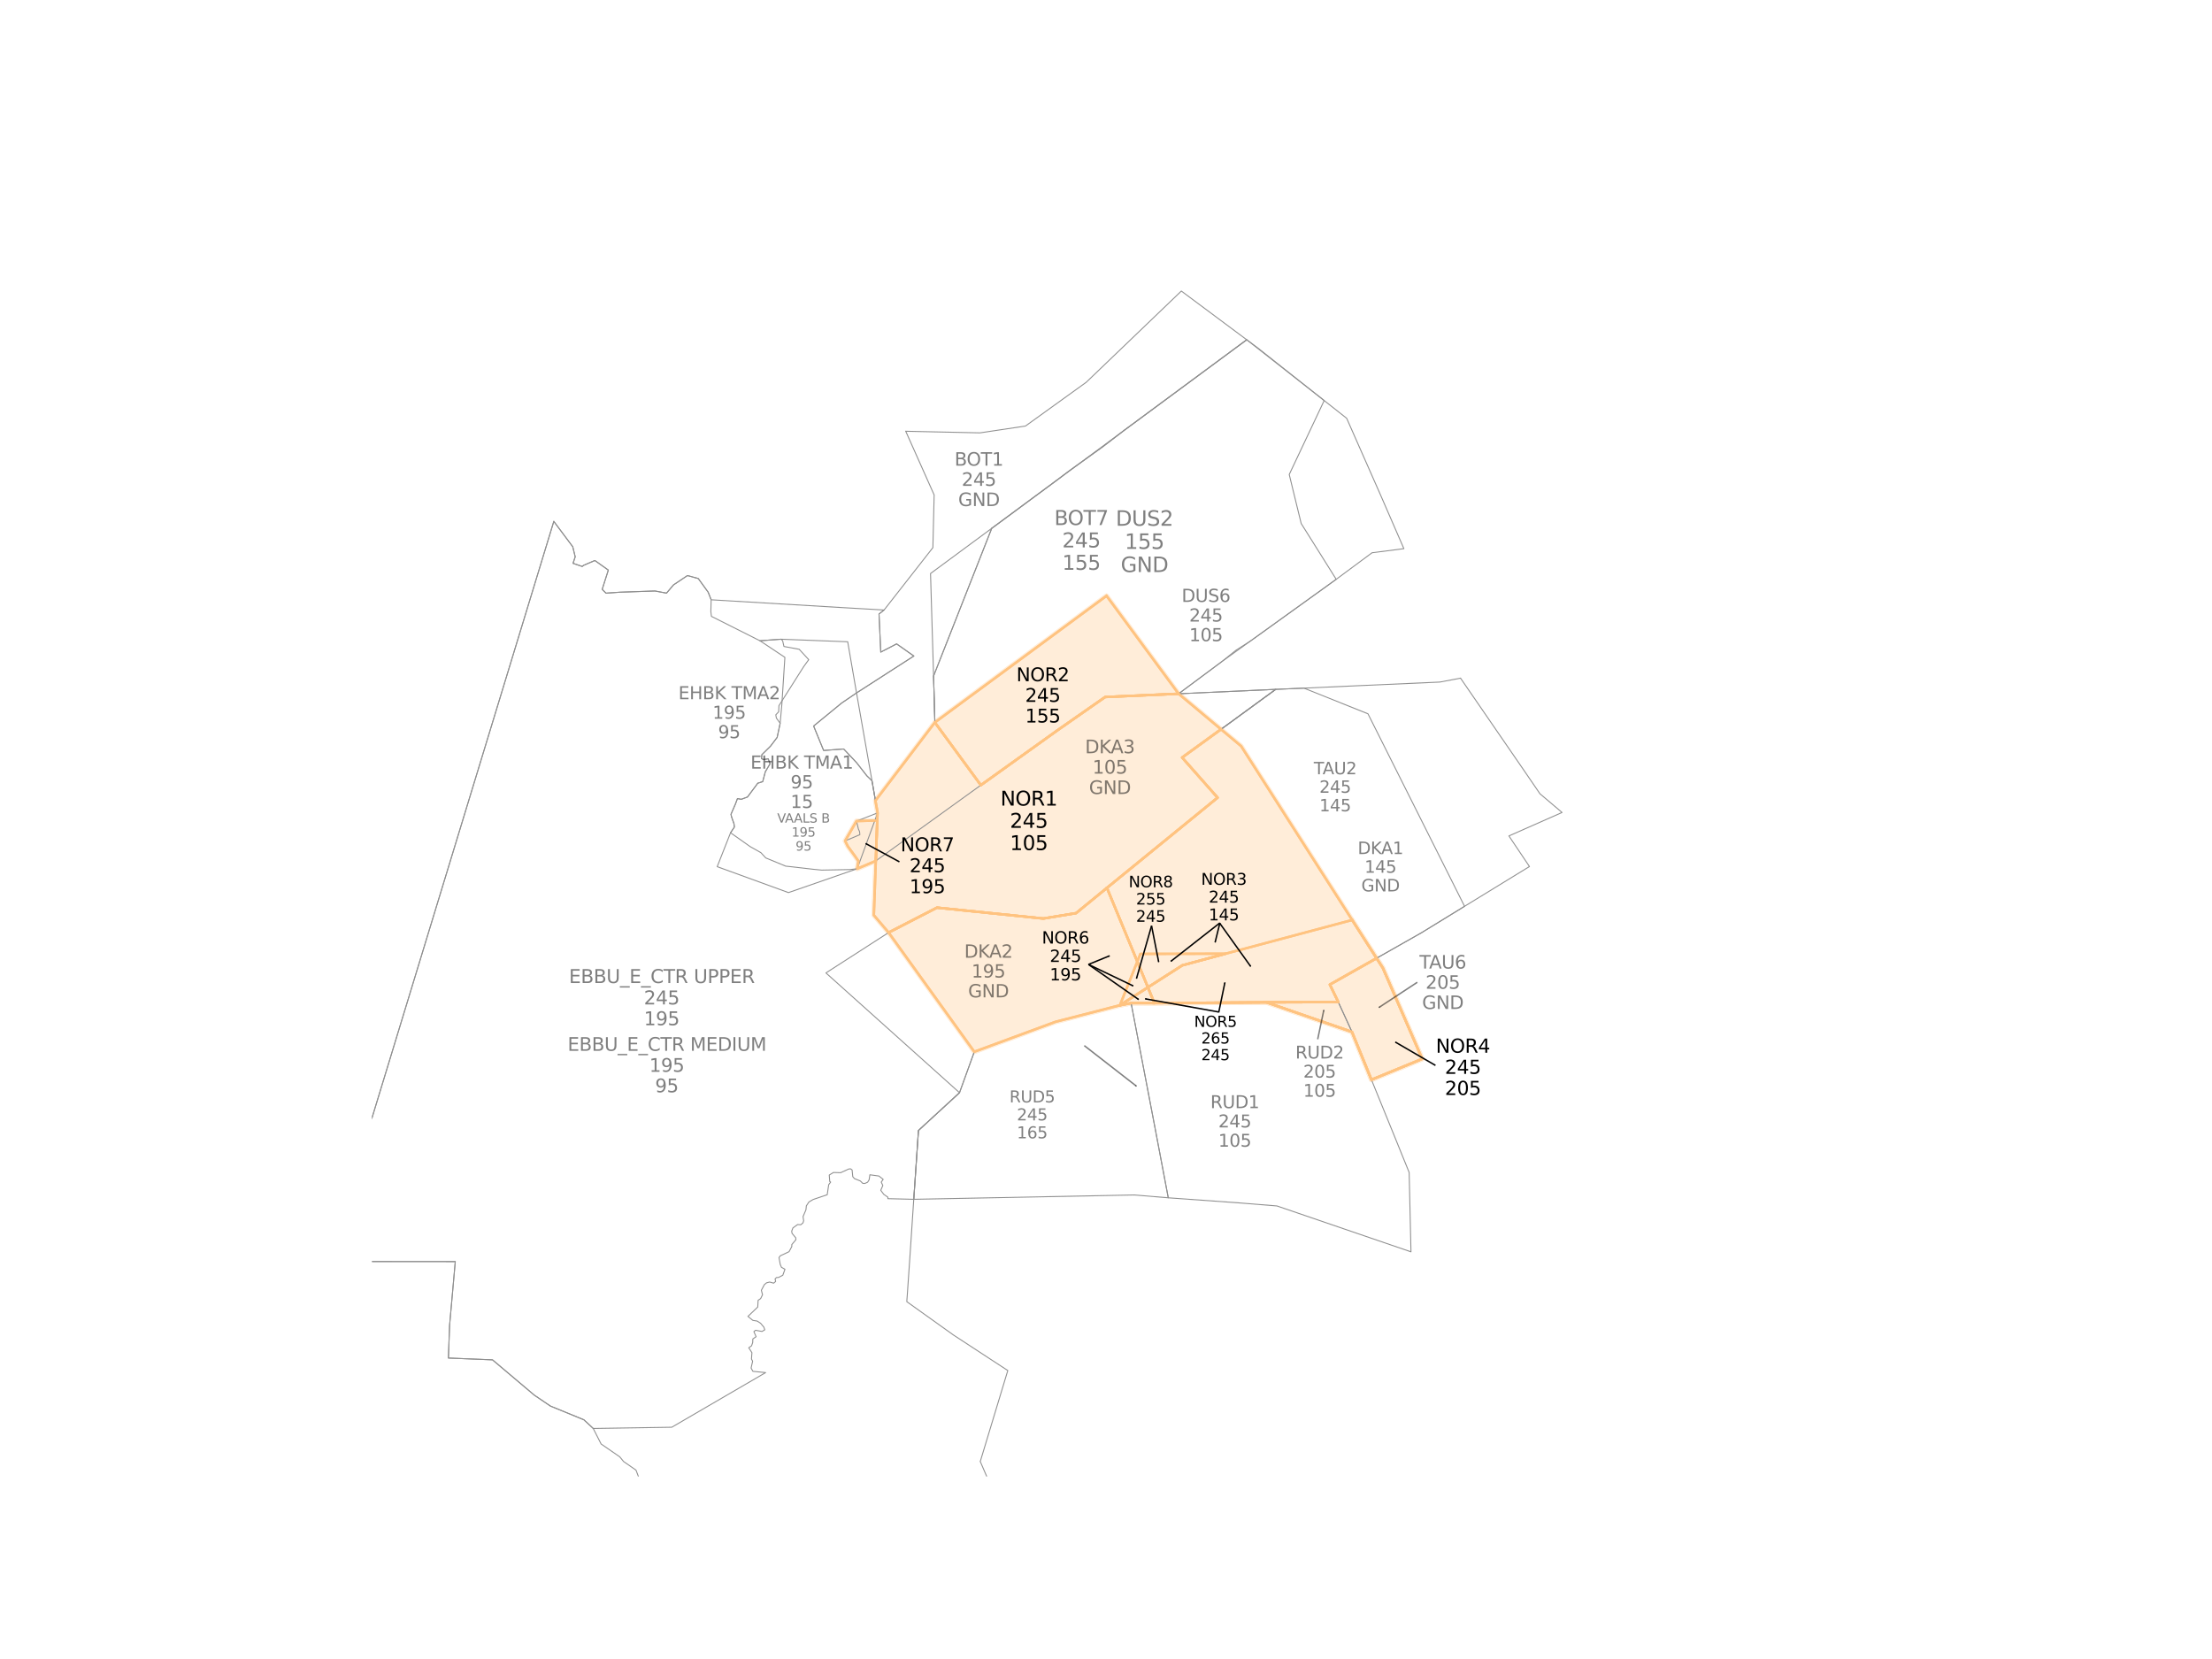 <?xml version="1.0" encoding="UTF-8" standalone="no"?>
<svg
   width="460.8pt"
   height="345.6pt"
   viewBox="0 0 460.8 345.6"
   version="1.1"
   id="svg401395"
   sodipodi:docname="NOR.svg"
   inkscape:version="1.2 (dc2aedaf03, 2022-05-15)"
   xmlns:inkscape="http://www.inkscape.org/namespaces/inkscape"
   xmlns:sodipodi="http://sodipodi.sourceforge.net/DTD/sodipodi-0.dtd"
   xmlns:xlink="http://www.w3.org/1999/xlink"
   xmlns="http://www.w3.org/2000/svg"
   xmlns:svg="http://www.w3.org/2000/svg"
   xmlns:rdf="http://www.w3.org/1999/02/22-rdf-syntax-ns#"
   xmlns:cc="http://creativecommons.org/ns#"
   xmlns:dc="http://purl.org/dc/elements/1.1/">
  <sodipodi:namedview
     id="namedview401397"
     pagecolor="#505050"
     bordercolor="#eeeeee"
     borderopacity="1"
     inkscape:showpageshadow="0"
     inkscape:pageopacity="0"
     inkscape:pagecheckerboard="0"
     inkscape:deskcolor="#505050"
     inkscape:document-units="pt"
     showgrid="false"
     inkscape:zoom="14.53125"
     inkscape:cx="229.84947"
     inkscape:cy="222.07312"
     inkscape:window-width="1920"
     inkscape:window-height="1017"
     inkscape:window-x="-8"
     inkscape:window-y="-8"
     inkscape:window-maximized="1"
     inkscape:current-layer="line2d_25" />
  <defs
     id="defs400434">
    <style
       type="text/css"
       id="style400432">*{stroke-linejoin: round; stroke-linecap: butt}</style>
    <marker
       style="overflow:visible"
       id="Arrow1Mend-6"
       refX="0"
       refY="0"
       orient="auto"
       inkscape:stockid="Arrow1Mend"
       inkscape:isstock="true">
      <path
         transform="matrix(-0.4,0,0,-0.4,-4,0)"
         style="fill:#000000;fill-opacity:1;fill-rule:evenodd;stroke:#000000;stroke-width:1pt;stroke-opacity:1"
         d="M 0,0 5,-5 -12.5,0 5,5 Z"
         id="path4866-2" />
    </marker>
    <marker
       style="overflow:visible"
       id="marker5217-2-9-5"
       refX="0"
       refY="0"
       orient="auto"
       inkscape:stockid="Arrow1Mend"
       inkscape:isstock="true">
      <path
         transform="matrix(-0.4,0,0,-0.4,-4,0)"
         style="fill:#000000;fill-opacity:0.502;fill-rule:evenodd;stroke:#000000;stroke-width:1pt;stroke-opacity:0.502"
         d="M 0,0 5,-5 -12.5,0 5,5 Z"
         id="path5215-2-3-7" />
    </marker>
    <marker
       style="overflow:visible"
       id="Arrow1Mend-6-3"
       refX="0"
       refY="0"
       orient="auto"
       inkscape:stockid="Arrow1Mend"
       inkscape:isstock="true">
      <path
         transform="matrix(-0.4,0,0,-0.4,-4,0)"
         style="fill:#000000;fill-opacity:1;fill-rule:evenodd;stroke:#000000;stroke-width:1pt;stroke-opacity:1"
         d="M 0,0 5,-5 -12.5,0 5,5 Z"
         id="path4866-2-3" />
    </marker>
    <marker
       style="overflow:visible"
       id="Arrow1Mend-6-4"
       refX="0"
       refY="0"
       orient="auto"
       inkscape:stockid="Arrow1Mend"
       inkscape:isstock="true">
      <path
         transform="matrix(-0.4,0,0,-0.4,-4,0)"
         style="fill:#000000;fill-opacity:1;fill-rule:evenodd;stroke:#000000;stroke-width:1pt;stroke-opacity:1"
         d="M 0,0 5,-5 -12.5,0 5,5 Z"
         id="path4866-2-2" />
    </marker>
    <marker
       style="overflow:visible"
       id="Arrow1Mend-6-9"
       refX="0"
       refY="0"
       orient="auto"
       inkscape:stockid="Arrow1Mend"
       inkscape:isstock="true">
      <path
         transform="matrix(-0.4,0,0,-0.4,-4,0)"
         style="fill:#000000;fill-opacity:1;fill-rule:evenodd;stroke:#000000;stroke-width:1pt;stroke-opacity:1"
         d="M 0,0 5,-5 -12.5,0 5,5 Z"
         id="path4866-2-9" />
    </marker>
    <marker
       style="overflow:visible"
       id="Arrow1Mend-6-1"
       refX="0"
       refY="0"
       orient="auto"
       inkscape:stockid="Arrow1Mend"
       inkscape:isstock="true">
      <path
         transform="matrix(-0.4,0,0,-0.4,-4,0)"
         style="fill:#000000;fill-opacity:1;fill-rule:evenodd;stroke:#000000;stroke-width:1pt;stroke-opacity:1"
         d="M 0,0 5,-5 -12.5,0 5,5 Z"
         id="path4866-2-33" />
    </marker>
    <marker
       style="overflow:visible"
       id="Arrow1Mend-6-35"
       refX="0"
       refY="0"
       orient="auto"
       inkscape:stockid="Arrow1Mend"
       inkscape:isstock="true">
      <path
         transform="matrix(-0.4,0,0,-0.4,-4,0)"
         style="fill:#000000;fill-opacity:1;fill-rule:evenodd;stroke:#000000;stroke-width:1pt;stroke-opacity:1"
         d="M 0,0 5,-5 -12.5,0 5,5 Z"
         id="path4866-2-8" />
    </marker>
    <marker
       style="overflow:visible"
       id="Arrow1Mend-6-41"
       refX="0"
       refY="0"
       orient="auto"
       inkscape:stockid="Arrow1Mend"
       inkscape:isstock="true">
      <path
         transform="matrix(-0.4,0,0,-0.4,-4,0)"
         style="fill:#000000;fill-opacity:1;fill-rule:evenodd;stroke:#000000;stroke-width:1pt;stroke-opacity:1"
         d="M 0,0 5,-5 -12.5,0 5,5 Z"
         id="path4866-2-81" />
    </marker>
    <marker
       style="overflow:visible"
       id="Arrow1Mend-6-49"
       refX="0"
       refY="0"
       orient="auto"
       inkscape:stockid="Arrow1Mend"
       inkscape:isstock="true">
      <path
         transform="matrix(-0.4,0,0,-0.4,-4,0)"
         style="fill:#000000;fill-opacity:1;fill-rule:evenodd;stroke:#000000;stroke-width:1pt;stroke-opacity:1"
         d="M 0,0 5,-5 -12.5,0 5,5 Z"
         id="path4866-2-1" />
    </marker>
    <marker
       style="overflow:visible"
       id="Arrow1Mend-6-5"
       refX="0"
       refY="0"
       orient="auto"
       inkscape:stockid="Arrow1Mend"
       inkscape:isstock="true">
      <path
         transform="matrix(-0.4,0,0,-0.4,-4,0)"
         style="fill:#000000;fill-opacity:1;fill-rule:evenodd;stroke:#000000;stroke-width:1pt;stroke-opacity:1"
         d="M 0,0 5,-5 -12.5,0 5,5 Z"
         id="path4866-2-0" />
    </marker>
    <marker
       style="overflow:visible"
       id="Arrow1Mend-6-9-3"
       refX="0"
       refY="0"
       orient="auto"
       inkscape:stockid="Arrow1Mend"
       inkscape:isstock="true">
      <path
         transform="matrix(-0.4,0,0,-0.4,-4,0)"
         style="fill:#000000;fill-opacity:1;fill-rule:evenodd;stroke:#000000;stroke-width:1pt;stroke-opacity:1"
         d="M 0,0 5,-5 -12.5,0 5,5 Z"
         id="path4866-2-9-3" />
    </marker>
    <marker
       style="overflow:visible"
       id="Arrow1Mend-6-41-1"
       refX="0"
       refY="0"
       orient="auto"
       inkscape:stockid="Arrow1Mend"
       inkscape:isstock="true">
      <path
         transform="matrix(-0.4,0,0,-0.4,-4,0)"
         style="fill:#000000;fill-opacity:1;fill-rule:evenodd;stroke:#000000;stroke-width:1pt;stroke-opacity:1"
         d="M 0,0 5,-5 -12.5,0 5,5 Z"
         id="path4866-2-81-7" />
    </marker>
    <marker
       style="overflow:visible"
       id="Arrow1Mend-6-5-4"
       refX="0"
       refY="0"
       orient="auto"
       inkscape:stockid="Arrow1Mend"
       inkscape:isstock="true">
      <path
         transform="matrix(-0.4,0,0,-0.4,-4,0)"
         style="fill:#000000;fill-opacity:1;fill-rule:evenodd;stroke:#000000;stroke-width:1pt;stroke-opacity:1"
         d="M 0,0 5,-5 -12.5,0 5,5 Z"
         id="path4866-2-0-6" />
    </marker>
    <marker
       style="overflow:visible"
       id="marker5217-2-9-5-2"
       refX="0"
       refY="0"
       orient="auto"
       inkscape:stockid="Arrow1Mend"
       inkscape:isstock="true">
      <path
         transform="matrix(-0.4,0,0,-0.4,-4,0)"
         style="fill:#000000;fill-opacity:0.502;fill-rule:evenodd;stroke:#000000;stroke-width:1pt;stroke-opacity:0.502"
         d="M 0,0 5,-5 -12.5,0 5,5 Z"
         id="path5215-2-3-7-5" />
    </marker>
    <marker
       style="overflow:visible"
       id="marker5217-2-9-5-9"
       refX="0"
       refY="0"
       orient="auto"
       inkscape:stockid="Arrow1Mend"
       inkscape:isstock="true">
      <path
         transform="matrix(-0.4,0,0,-0.4,-4,0)"
         style="fill:#000000;fill-opacity:0.502;fill-rule:evenodd;stroke:#000000;stroke-width:1pt;stroke-opacity:0.502"
         d="M 0,0 5,-5 -12.5,0 5,5 Z"
         id="path5215-2-3-7-0" />
    </marker>
  </defs>
  <g
     id="figure_1">
    <g
       id="patch_1"
       transform="translate(-0.057,-0.077)">
      <path
         d="M 0,345.6 H 460.8 V 0 H 0 Z"
         style="fill:#ffffff"
         id="path400436" />
    </g>
    <g
       id="axes_1">
      <g
         id="patch_2">
        <path
           d="M 245.518 144.524  L 254.356 151.929  L 246.257 157.804  L 253.646 166.166  L 230.594 184.964  L 224.167 190.223  L 217.34 191.348  L 195.192 189.078  L 187.829 192.868  L 185.123 194.265  L 182.043 190.647  L 182.451 179.336  L 182.746 170.921  L 182.826 169.337  L 182.372 166.792  L 194.75 150.499  L 204.329 163.562  L 220.451 152.019  L 230.217 145.205  z "
           clip-path="url(#p6e3c4fc46b)"
           style="fill: #ffedd9; stroke: #ffedd9; stroke-linejoin: miter"
           id="path400439" />
      </g>
      <g
         id="patch_3">
        <path
           d="M 230.514 124.128  L 238.254 134.656  L 245.518 144.524  L 230.217 145.205  L 220.451 152.019  L 204.329 163.562  L 194.75 150.499  L 210.707 138.738  z "
           clip-path="url(#p6e3c4fc46b)"
           style="fill: #ffedd9; stroke: #ffedd9; stroke-linejoin: miter"
           id="path400442" />
      </g>
      <g
         id="patch_4">
        <path
           d="M 254.356 151.929  L 258.537 155.425  L 286.756 199.618  L 277.034 205.105  L 278.791 208.748  L 263.837 208.802  L 240.48 208.973  L 239.132 205.689  L 236.926 200.318  L 230.594 184.964  L 253.646 166.166  L 246.257 157.804  z "
           clip-path="url(#p6e3c4fc46b)"
           style="fill: #ffedd9; stroke: #ffedd9; stroke-linejoin: miter"
           id="path400445" />
      </g>
      <g
         id="patch_5">
        <path
           d="M 286.756 199.618  L 288.062 201.638  L 296.26 220.586  L 285.699 224.928  L 281.64 214.959  L 263.837 208.802  L 278.791 208.748  L 277.034 205.105  z "
           clip-path="url(#p6e3c4fc46b)"
           style="fill: #ffedd9; stroke: #ffedd9; stroke-linejoin: miter"
           id="path400448" />
      </g>
      <g
         id="patch_6">
        <path
           d="M 281.678 191.656  L 286.756 199.618  L 288.062 201.638  L 296.26 220.586  L 285.699 224.928  L 281.64 214.959  L 263.837 208.802  L 240.48 208.973  L 235.63 208.961  L 233.295 209.413  L 246.308 201.093  L 255.324 198.674  z "
           clip-path="url(#p6e3c4fc46b)"
           style="fill: #ffedd9; stroke: #ffedd9; stroke-linejoin: miter"
           id="path400451" />
      </g>
      <g
         id="patch_7">
        <path
           d="M 230.594 184.964  L 236.926 200.318  L 239.132 205.689  L 240.48 208.973  L 235.63 208.961  L 233.295 209.413  L 219.921 212.844  L 202.969 219.094  L 185.123 194.265  L 187.829 192.868  L 195.192 189.078  L 217.34 191.348  L 224.167 190.223  z "
           clip-path="url(#p6e3c4fc46b)"
           style="fill: #ffedd9; stroke: #ffedd9; stroke-linejoin: miter"
           id="path400454" />
      </g>
      <g
         id="patch_8">
        <path
           d="M 182.746 170.921  L 182.451 179.336  L 178.567 180.974  L 178.841 179.394  L 178.06 178.275  L 176.627 176.313  L 176.06 175.169  L 178.427 171.052  z "
           clip-path="url(#p6e3c4fc46b)"
           style="fill: #ffedd9; stroke: #ffedd9; stroke-linejoin: miter"
           id="path400457" />
      </g>
      <g
         id="patch_9">
        <path
           d="M 233.295 209.413  L 237.57 198.71  L 255.324 198.674  L 246.308 201.093  z "
           clip-path="url(#p6e3c4fc46b)"
           style="fill: #ffedd9; stroke: #ffedd9; stroke-linejoin: miter"
           id="path400460" />
      </g>
      <g
         id="patch_10">
        <path
           d="M 245.518 144.524  L 254.356 151.929  L 246.257 157.804  L 253.646 166.166  L 230.594 184.964  L 224.167 190.223  L 217.34 191.348  L 195.192 189.078  L 187.829 192.868  L 185.123 194.265  L 182.043 190.647  L 182.451 179.336  L 182.746 170.921  L 182.826 169.337  L 182.372 166.792  L 194.75 150.499  L 204.329 163.562  L 220.451 152.019  L 230.217 145.205  L 245.518 144.524  z "
           clip-path="url(#p6e3c4fc46b)"
           style="fill: #ffedd9; stroke: #ffedd9; stroke-linejoin: miter"
           id="path400463" />
      </g>
      <g
         id="patch_11">
        <path
           d="M 230.514 124.128  L 238.254 134.656  L 245.518 144.524  L 230.217 145.205  L 220.451 152.019  L 204.329 163.562  L 194.75 150.499  L 210.707 138.738  L 230.514 124.128  z "
           clip-path="url(#p6e3c4fc46b)"
           style="fill: #ffedd9; stroke: #ffedd9; stroke-linejoin: miter"
           id="path400466" />
      </g>
      <g
         id="patch_12">
        <path
           d="M 254.356 151.929  L 258.537 155.425  L 286.756 199.618  L 277.034 205.105  L 278.791 208.748  L 263.837 208.802  L 240.48 208.973  L 239.132 205.689  L 236.926 200.318  L 230.594 184.964  L 253.646 166.166  L 246.257 157.804  L 254.356 151.929  z "
           clip-path="url(#p6e3c4fc46b)"
           style="fill: #ffedd9; stroke: #ffedd9; stroke-linejoin: miter"
           id="path400469" />
      </g>
      <g
         id="patch_13">
        <path
           d="M 286.756 199.618  L 288.062 201.638  L 296.26 220.586  L 285.699 224.928  L 281.64 214.959  L 263.837 208.802  L 278.791 208.748  L 277.034 205.105  L 286.756 199.618  z "
           clip-path="url(#p6e3c4fc46b)"
           style="fill: #ffedd9; stroke: #ffedd9; stroke-linejoin: miter"
           id="path400472" />
      </g>
      <g
         id="patch_14">
        <path
           d="M 281.678 191.656  L 286.756 199.618  L 288.062 201.638  L 296.26 220.586  L 285.699 224.928  L 281.64 214.959  L 263.837 208.802  L 240.48 208.973  L 235.63 208.961  L 233.295 209.413  L 246.308 201.093  L 255.324 198.674  L 281.678 191.656  z "
           clip-path="url(#p6e3c4fc46b)"
           style="fill: #ffedd9; stroke: #ffedd9; stroke-linejoin: miter"
           id="path400475" />
      </g>
      <g
         id="patch_15">
        <path
           d="M 230.594 184.964  L 236.926 200.318  L 239.132 205.689  L 240.48 208.973  L 235.63 208.961  L 233.295 209.413  L 219.921 212.844  L 202.969 219.094  L 185.123 194.265  L 187.829 192.868  L 195.192 189.078  L 217.34 191.348  L 224.167 190.223  L 230.594 184.964  z "
           clip-path="url(#p6e3c4fc46b)"
           style="fill: #ffedd9; stroke: #ffedd9; stroke-linejoin: miter"
           id="path400478" />
      </g>
      <g
         id="patch_16">
        <path
           d="M 182.746 170.921  L 182.451 179.336  L 178.567 180.974  L 178.841 179.394  L 178.06 178.275  L 176.627 176.313  L 176.06 175.169  L 178.427 171.052  L 182.746 170.921  z "
           clip-path="url(#p6e3c4fc46b)"
           style="fill: #ffedd9; stroke: #ffedd9; stroke-linejoin: miter"
           id="path400481" />
      </g>
      <g
         id="patch_17">
        <path
           d="M 233.295 209.413  L 237.57 198.71  L 255.324 198.674  L 246.308 201.093  L 233.295 209.413  z "
           clip-path="url(#p6e3c4fc46b)"
           style="fill: #ffedd9; stroke: #ffedd9; stroke-linejoin: miter"
           id="path400484" />
      </g>
      <g
         id="line2d_1">
        <path
           d="M 245.518 144.524  L 254.356 151.929  L 246.257 157.804  L 253.646 166.166  L 230.594 184.964  L 224.167 190.223  L 217.34 191.348  L 195.192 189.078  L 187.829 192.868  L 185.123 194.265  L 182.043 190.647  L 182.451 179.336  L 182.746 170.921  L 182.826 169.337  L 182.372 166.792  L 194.75 150.499  L 204.329 163.562  L 220.451 152.019  L 230.217 145.205  L 245.518 144.524  "
           clip-path="url(#p6e3c4fc46b)"
           style="fill: none; stroke: #ffc380; stroke-width: 0.5; stroke-linecap: square"
           id="path400487" />
      </g>
      <g
         id="line2d_2">
        <path
           d="M 230.514 124.128  L 238.254 134.656  L 245.518 144.524  L 230.217 145.205  L 220.451 152.019  L 204.329 163.562  L 194.75 150.499  L 210.707 138.738  L 230.514 124.128  "
           clip-path="url(#p6e3c4fc46b)"
           style="fill: none; stroke: #ffc380; stroke-width: 0.5; stroke-linecap: square"
           id="path400490" />
      </g>
      <g
         id="line2d_3">
        <path
           d="M 254.356 151.929  L 258.537 155.425  L 286.756 199.618  L 277.034 205.105  L 278.791 208.748  L 263.837 208.802  L 240.48 208.973  L 239.132 205.689  L 236.926 200.318  L 230.594 184.964  L 253.646 166.166  L 246.257 157.804  L 254.356 151.929  "
           clip-path="url(#p6e3c4fc46b)"
           style="fill: none; stroke: #ffc380; stroke-width: 0.5; stroke-linecap: square"
           id="path400493" />
      </g>
      <g
         id="line2d_4">
        <path
           d="M 286.756 199.618  L 288.062 201.638  L 296.26 220.586  L 285.699 224.928  L 281.64 214.959  L 263.837 208.802  L 278.791 208.748  L 277.034 205.105  L 286.756 199.618  "
           clip-path="url(#p6e3c4fc46b)"
           style="fill: none; stroke: #ffc380; stroke-width: 0.5; stroke-linecap: square"
           id="path400496" />
      </g>
      <g
         id="line2d_5">
        <path
           d="M 281.678 191.656  L 286.756 199.618  L 288.062 201.638  L 296.26 220.586  L 285.699 224.928  L 281.64 214.959  L 263.837 208.802  L 240.48 208.973  L 235.63 208.961  L 233.295 209.413  L 246.308 201.093  L 255.324 198.674  L 281.678 191.656  "
           clip-path="url(#p6e3c4fc46b)"
           style="fill: none; stroke: #ffc380; stroke-width: 0.5; stroke-linecap: square"
           id="path400499" />
      </g>
      <g
         id="line2d_6">
        <path
           d="M 230.594 184.964  L 236.926 200.318  L 239.132 205.689  L 240.48 208.973  L 235.63 208.961  L 233.295 209.413  L 219.921 212.844  L 202.969 219.094  L 185.123 194.265  L 187.829 192.868  L 195.192 189.078  L 217.34 191.348  L 224.167 190.223  L 230.594 184.964  "
           clip-path="url(#p6e3c4fc46b)"
           style="fill: none; stroke: #ffc380; stroke-width: 0.5; stroke-linecap: square"
           id="path400502" />
      </g>
      <g
         id="line2d_7">
        <path
           d="M 182.746 170.921  L 182.451 179.336  L 178.567 180.974  L 178.841 179.394  L 178.06 178.275  L 176.627 176.313  L 176.06 175.169  L 178.427 171.052  L 182.746 170.921  "
           clip-path="url(#p6e3c4fc46b)"
           style="fill: none; stroke: #ffc380; stroke-width: 0.5; stroke-linecap: square"
           id="path400505" />
      </g>
      <g
         id="line2d_8">
        <path
           d="M 233.295 209.413  L 237.57 198.71  L 255.324 198.674  L 246.308 201.093  L 233.295 209.413  "
           clip-path="url(#p6e3c4fc46b)"
           style="fill: none; stroke: #ffc380; stroke-width: 0.5; stroke-linecap: square"
           id="path400508" />
      </g>
      <g
         id="line2d_9">
        <path
           d="M 188.68 89.836  L 204.145 90.172  L 213.616 88.756  L 226.287 79.63  L 246.093 60.63  L 259.715 70.779  L 234.222 89.62  L 229.708 93.085  L 222.639 98.161  L 220.014 100.141  L 206.597 110.061  L 193.845 119.474  L 194.482 140.819  L 194.75 150.499  L 182.372 166.792  L 181.652 162.653  L 180.583 161.618  L 178.47 158.913  L 175.754 156.026  L 171.576 156.337  L 169.492 151.243  L 175.325 146.462  L 178.431 144.349  L 190.37 136.661  L 186.779 134.13  L 183.482 135.846  L 183.115 127.902  L 184.169 127.075  L 194.337 114.084  L 194.437 109.906  L 194.6 103.104  L 188.68 89.836  "
           clip-path="url(#p6e3c4fc46b)"
           style="fill: none; stroke: #8f8f8f; stroke-width: 0.2; stroke-linecap: square"
           id="path400511" />
      </g>
      <g
         id="line2d_10">
        <path
           d="M 206.597 110.061  L 220.014 100.141  L 222.639 98.161  L 229.708 93.085  L 234.222 89.62  L 259.715 70.779  L 261.981 72.451  L 275.85 83.443  L 280.537 87.139  L 287.549 103.016  L 292.456 114.298  L 285.824 115.148  L 278.356 120.68  L 260.523 133.513  L 257.48 135.454  L 254.429 137.897  L 245.518 144.524  L 238.254 134.656  L 230.514 124.128  L 210.707 138.738  L 194.75 150.499  L 194.482 140.819  L 206.597 110.061  "
           clip-path="url(#p6e3c4fc46b)"
           style="fill: none; stroke: #8f8f8f; stroke-width: 0.2; stroke-linecap: square"
           id="path400514" />
      </g>
      <g
         id="line2d_11">
        <path
           d="M 304.256 141.275  L 317.335 160.291  L 320.798 165.353  L 325.401 169.251  L 314.333 174.139  L 318.613 180.514  L 305.093 188.799  L 296.631 193.991  L 296.302 194.203  L 286.756 199.618  L 277.034 205.105  L 278.791 208.748  L 263.837 208.802  L 240.48 208.973  L 239.132 205.689  L 236.926 200.318  L 230.594 184.964  L 253.646 166.166  L 246.257 157.804  L 254.356 151.929  L 265.756 143.603  L 271.638 143.353  L 282.653 142.857  L 299.947 142.086  L 304.256 141.275  "
           clip-path="url(#p6e3c4fc46b)"
           style="fill: none; stroke: #8f8f8f; stroke-width: 0.2; stroke-linecap: square"
           id="path400517" />
      </g>
      <g
         id="line2d_12">
        <path
           d="M 230.594 184.964  L 236.926 200.318  L 239.132 205.689  L 240.48 208.973  L 235.63 208.961  L 233.295 209.413  L 219.921 212.844  L 202.969 219.094  L 185.123 194.265  L 187.829 192.868  L 195.192 189.078  L 217.34 191.348  L 224.167 190.223  L 230.594 184.964  "
           clip-path="url(#p6e3c4fc46b)"
           style="fill: none; stroke: #8f8f8f; stroke-width: 0.2; stroke-linecap: square"
           id="path400520" />
      </g>
      <g
         id="line2d_13">
        <path
           d="M 265.756 143.603  L 254.356 151.929  L 246.257 157.804  L 253.646 166.166  L 230.594 184.964  L 224.167 190.223  L 217.34 191.348  L 195.192 189.078  L 187.829 192.868  L 185.123 194.265  L 182.043 190.647  L 182.451 179.336  L 204.329 163.562  L 220.451 152.019  L 230.217 145.205  L 245.518 144.524  L 265.756 143.603  "
           clip-path="url(#p6e3c4fc46b)"
           style="fill: none; stroke: #8f8f8f; stroke-width: 0.2; stroke-linecap: square"
           id="path400523" />
      </g>
      <g
         id="line2d_14">
        <path
           d="M 206.597 110.061  L 220.014 100.141  L 234.222 89.62  L 259.715 70.779  L 275.85 83.443  L 268.57 98.847  L 271.061 109.059  L 274.761 114.948  L 278.356 120.68  L 260.523 133.513  L 254.429 137.897  L 245.518 144.524  L 230.217 145.205  L 220.451 152.019  L 204.329 163.562  L 194.75 150.499  L 194.482 140.819  L 206.597 110.061  L 206.597 110.061  "
           clip-path="url(#p6e3c4fc46b)"
           style="fill: none; stroke: #8f8f8f; stroke-width: 0.2; stroke-linecap: square"
           id="path400526" />
      </g>
      <g
         id="line2d_15">
        <path
           d="M 245.518 144.524  L 265.756 143.603  L 254.356 151.929  L 245.518 144.524  "
           clip-path="url(#p6e3c4fc46b)"
           style="fill: none; stroke: #8f8f8f; stroke-width: 0.2; stroke-linecap: square"
           id="path400529" />
      </g>
      <g
         id="line2d_16">
        <path
           d="M 115.367 108.614  L 119.316 113.898  L 119.826 115.995  L 119.373 117.351  L 121.294 118.005  L 121.571 117.772  L 123.918 116.762  L 126.725 118.76  L 125.448 122.773  L 126.24 123.566  L 129.133 123.368  L 136.439 123.112  L 138.849 123.563  L 140.303 121.843  L 143.214 119.897  L 145.465 120.522  L 147.528 123.369  L 148.144 124.946  L 148.083 127.386  L 148.202 128.398  L 158.31 133.482  L 162.701 133.159  L 163.037 133.474  L 163.307 134.672  L 166.486 135.255  L 168.471 137.418  L 167.434 138.853  L 162.267 147.002  L 162.209 148.282  L 161.615 148.905  L 161.729 149.58  L 162.521 150.672  L 161.895 153.613  L 160.515 155.434  L 158.712 157.211  L 158.629 158.032  L 159.065 158.229  L 160.031 158.075  L 160.423 159.094  L 159.43 160.773  L 158.886 162.832  L 157.854 163.161  L 155.715 166.03  L 154.421 166.51  L 153.625 166.359  L 153.204 167.49  L 152.276 169.631  L 152.394 170.163  L 152.903 171.597  L 152.986 172.294  L 152.187 173.48  L 149.404 180.542  L 164.249 185.944  L 178.567 180.974  L 182.451 179.336  L 182.043 190.647  L 185.123 194.265  L 172.057 202.677  L 199.883 227.63  L 191.34 235.489  L 191.315 235.732  L 190.353 249.837  L 184.958 249.705  L 184.966 249.4  L 184.101 248.798  L 183.476 247.959  L 183.912 246.963  L 183.578 246.253  L 183.983 245.683  L 183.102 244.99  L 181.213 244.728  L 181.049 245.792  L 180.743 246.272  L 180.169 246.532  L 179.74 246.521  L 179.225 246.019  L 178.006 245.529  L 177.645 245.123  L 177.507 243.716  L 177.2 243.494  L 176.828 243.515  L 175.127 244.293  L 173.623 244.253  L 172.749 244.778  L 172.849 246.124  L 173.041 246.251  L 172.635 246.789  L 172.324 248.886  L 169.401 249.874  L 168.506 250.398  L 167.975 251.207  L 167.893 252.029  L 167.285 253.446  L 167.418 254.304  L 167.268 254.758  L 166.806 255.141  L 166.161 255.092  L 165.182 255.797  L 164.927 256.461  L 164.993 256.921  L 165.769 257.858  L 165.797 258.256  L 164.945 259.269  L 164.953 259.666  L 164.373 260.748  L 162.544 261.611  L 162.279 261.969  L 162.532 263.38  L 162.789 263.998  L 163.522 264.416  L 163.074 265.654  L 162.178 266.117  L 161.745 266.135  L 161.462 266.431  L 161.584 266.954  L 161.161 267.308  L 160.344 267.07  L 159.691 267.234  L 159.228 267.617  L 158.604 268.789  L 158.852 269.711  L 158.454 270.524  L 157.933 270.874  L 157.852 272.276  L 155.808 274.229  L 156.825 275.053  L 157.725 275.202  L 158.439 275.65  L 159.123 276.464  L 159.323 277.019  L 158.742 277.368  L 157.393 277.115  L 157.049 277.409  L 157.51 278.461  L 156.827 278.929  L 156.805 279.661  L 156.567 280.355  L 155.984 280.765  L 156.642 281.792  L 156.544 283.101  L 156.786 283.566  L 156.467 284.991  L 156.841 285.674  L 159.493 285.936  L 139.944 297.319  L 123.581 297.577  L 121.632 295.766  L 114.67 292.912  L 111.323 290.647  L 102.6 283.281  L 93.412 282.903  L 93.658 276.104  L 94.845 262.809  L 73.635 262.793  L 67.625 265.263  L 115.367 108.614  L 115.367 108.614  "
           clip-path="url(#p6e3c4fc46b)"
           style="fill: none; stroke: #8f8f8f; stroke-width: 0.2; stroke-linecap: square"
           id="path400532" />
      </g>
      <g
         id="line2d_17">
        <path
           d="M 204.207 304.457  L 209.941 285.506  L 198.606 278.097  L 188.901 271.16  L 189.049 269.12  L 189.622 260.773  L 190.353 249.837  L 190.742 244.201  L 191.315 235.732  L 191.34 235.489  L 199.883 227.63  L 202.969 219.094  L 185.123 194.265  L 182.043 190.647  L 182.451 179.336  L 178.567 180.974  L 178.841 179.394  L 178.06 178.275  L 176.627 176.313  L 176.06 175.169  L 178.427 171.052  L 182.746 170.921  L 182.826 169.337  L 182.372 166.792  L 181.652 162.653  L 180.583 161.618  L 178.47 158.913  L 175.754 156.026  L 171.576 156.337  L 169.492 151.243  L 175.325 146.462  L 178.431 144.349  L 190.37 136.661  L 186.779 134.13  L 183.482 135.846  L 183.115 127.902  L 184.169 127.075  L 175.28 126.562  L 148.144 124.946  L 147.528 123.369  L 145.465 120.522  L 143.214 119.897  L 140.303 121.843  L 138.849 123.563  L 136.439 123.112  L 129.133 123.368  L 126.24 123.566  L 125.448 122.773  L 126.725 118.76  L 123.918 116.762  L 121.571 117.772  L 121.294 118.005  L 119.373 117.351  L 119.826 115.995  L 119.316 113.898  L 115.367 108.614  L 67.625 265.263  L 73.635 262.793  L 94.845 262.809  L 93.658 276.104  L 93.412 282.903  L 102.6 283.281  L 111.323 290.647  L 114.67 292.912  L 121.632 295.766  L 123.581 297.577  L 125.224 300.811  L 129.103 303.482  L 129.899 304.456  L 132.488 306.255  L 133.904 309.967  L 134.578 312.279  L 134.428 315.51  L 155.729 313.535  L 160.463 312.821  L 161.016 313.539  L 161.669 313.558  L 162.518 315.016  L 169.655 320.478  L 173.285 323.493  L 177.281 322.377  L 181.549 321.418  L 186.556 319.345  L 189.478 318.102  L 198.227 322.97  L 201.262 322.945  L 201.856 322.957  L 206.613 323.057  L 207.657 324.39  L 212.613 324.488  L 210.178 318.277  L 204.207 304.457  "
           clip-path="url(#p6e3c4fc46b)"
           style="fill: none; stroke: #8f8f8f; stroke-width: 0.2; stroke-linecap: square"
           id="path400535" />
      </g>
      <g
         id="line2d_18">
        <path
           d="M 158.31 133.482  L 163.507 136.937  L 163.339 139.502  L 162.876 146.719  L 162.521 150.672  L 161.895 153.613  L 160.515 155.434  L 158.712 157.211  L 158.629 158.032  L 159.065 158.229  L 160.031 158.075  L 160.423 159.094  L 159.43 160.773  L 158.886 162.832  L 157.854 163.161  L 155.715 166.03  L 154.421 166.51  L 153.625 166.359  L 153.204 167.49  L 152.276 169.631  L 152.394 170.163  L 152.903 171.597  L 152.986 172.294  L 152.187 173.48  L 156.273 176.363  L 158.511 177.625  L 159.52 178.722  L 163.677 180.434  L 164.871 180.56  L 169.451 181.089  L 171.184 181.26  L 177.018 181.146  L 178.567 180.974  L 182.826 169.337  L 182.372 166.792  L 181.652 162.653  L 178.431 144.349  L 176.591 133.691  L 162.701 133.159  L 158.31 133.482  "
           clip-path="url(#p6e3c4fc46b)"
           style="fill: none; stroke: #8f8f8f; stroke-width: 0.2; stroke-linecap: square"
           id="path400538" />
      </g>
      <g
         id="line2d_19" />
      <g
         id="line2d_20">
        <path
           d="M 235.63 208.961  L 240.48 208.973  L 263.837 208.802  L 281.64 214.959  L 285.699 224.928  L 290.678 237.155  L 293.554 244.244  L 293.933 260.778  L 266.013 251.222  L 258.256 250.594  L 243.372 249.525  L 240.519 234.476  L 235.63 208.961  "
           clip-path="url(#p6e3c4fc46b)"
           style="fill: none; stroke: #8f8f8f; stroke-width: 0.2; stroke-linecap: square"
           id="path400544" />
      </g>
      <g
         id="line2d_21">
        <path
           d="M 263.837 208.802  L 278.791 208.748  L 281.64 214.959  L 263.837 208.802  "
           clip-path="url(#p6e3c4fc46b)"
           style="fill: none; stroke: #8f8f8f; stroke-width: 0.2; stroke-linecap: square"
           id="path400547" />
      </g>
      <g
         id="line2d_22">
        <path
           d="M 199.883 227.63  L 202.969 219.094  L 219.921 212.844  L 233.295 209.413  L 235.63 208.961  L 240.519 234.476  L 243.372 249.525  L 236.323 248.934  L 190.353 249.837  L 190.742 244.201  L 191.315 235.732  L 191.34 235.489  L 199.883 227.63  "
           clip-path="url(#p6e3c4fc46b)"
           style="fill: none; stroke: #8f8f8f; stroke-width: 0.2; stroke-linecap: square"
           id="path400550" />
      </g>
      <g
         id="line2d_23">
        <path
           d="M 271.638 143.353  L 284.973 148.698  L 305.093 188.799  L 296.631 193.991  L 296.302 194.203  L 286.756 199.618  L 258.537 155.425  L 254.356 151.929  L 265.756 143.603  L 271.638 143.353  "
           clip-path="url(#p6e3c4fc46b)"
           style="fill: none; stroke: #8f8f8f; stroke-width: 0.2; stroke-linecap: square"
           id="path400553" />
      </g>
      <g
         id="line2d_24">
        <path
           d="M 286.756 199.618  L 288.062 201.638  L 296.26 220.586  L 285.699 224.928  L 281.64 214.959  L 278.791 208.748  L 277.034 205.105  L 286.756 199.618  "
           clip-path="url(#p6e3c4fc46b)"
           style="fill: none; stroke: #8f8f8f; stroke-width: 0.2; stroke-linecap: square"
           id="path400556" />
      </g>
      <g
         id="line2d_25">
        <path
           d="M 182.826 169.337  L 182.746 170.921  L 182.451 179.336  L 178.567 180.974  L 178.841 179.394  L 178.06 178.275  L 176.627 176.313  L 176.06 175.169  L 179.122 173.877  L 179.062 173.235  L 178.825 172.71  L 178.427 171.052  L 182.826 169.337  "
           clip-path="url(#p6e3c4fc46b)"
           style="fill: none; stroke: #8f8f8f; stroke-width: 0.2; stroke-linecap: square"
           id="path400559" />
      </g>
      <g
         id="line2d_26">
        <path
           d="M 245.518 144.524  L 254.356 151.929  L 246.257 157.804  L 253.646 166.166  L 230.594 184.964  L 224.167 190.223  L 217.34 191.348  L 195.192 189.078  L 187.829 192.868  L 185.123 194.265  L 182.043 190.647  L 182.451 179.336  L 182.746 170.921  L 182.826 169.337  L 182.372 166.792  L 194.75 150.499  L 204.329 163.562  L 220.451 152.019  L 230.217 145.205  L 245.518 144.524  L 245.518 144.524  "
           clip-path="url(#p6e3c4fc46b)"
           style="fill: none; stroke: #ffc380; stroke-width: 0.5; stroke-linecap: square"
           id="path400562" />
      </g>
      <g
         id="line2d_27">
        <path
           d="M 230.514 124.128  L 238.254 134.656  L 245.518 144.524  L 230.217 145.205  L 220.451 152.019  L 204.329 163.562  L 194.75 150.499  L 210.707 138.738  L 230.514 124.128  L 230.514 124.128  "
           clip-path="url(#p6e3c4fc46b)"
           style="fill: none; stroke: #ffc380; stroke-width: 0.5; stroke-linecap: square"
           id="path400565" />
      </g>
      <g
         id="line2d_28">
        <path
           d="M 254.356 151.929  L 258.537 155.425  L 286.756 199.618  L 277.034 205.105  L 278.791 208.748  L 263.837 208.802  L 240.48 208.973  L 239.132 205.689  L 236.926 200.318  L 230.594 184.964  L 253.646 166.166  L 246.257 157.804  L 254.356 151.929  L 254.356 151.929  "
           clip-path="url(#p6e3c4fc46b)"
           style="fill: none; stroke: #ffc380; stroke-width: 0.5; stroke-linecap: square"
           id="path400568" />
      </g>
      <g
         id="line2d_29">
        <path
           d="M 286.756 199.618  L 288.062 201.638  L 296.26 220.586  L 285.699 224.928  L 281.64 214.959  L 263.837 208.802  L 278.791 208.748  L 277.034 205.105  L 286.756 199.618  L 286.756 199.618  "
           clip-path="url(#p6e3c4fc46b)"
           style="fill: none; stroke: #ffc380; stroke-width: 0.5; stroke-linecap: square"
           id="path400571" />
      </g>
      <g
         id="line2d_30">
        <path
           d="M 281.678 191.656  L 286.756 199.618  L 288.062 201.638  L 296.26 220.586  L 285.699 224.928  L 281.64 214.959  L 263.837 208.802  L 240.48 208.973  L 235.63 208.961  L 233.295 209.413  L 246.308 201.093  L 255.324 198.674  L 281.678 191.656  L 281.678 191.656  "
           clip-path="url(#p6e3c4fc46b)"
           style="fill: none; stroke: #ffc380; stroke-width: 0.5; stroke-linecap: square"
           id="path400574" />
      </g>
      <g
         id="line2d_31">
        <path
           d="M 230.594 184.964  L 236.926 200.318  L 239.132 205.689  L 240.48 208.973  L 235.63 208.961  L 233.295 209.413  L 219.921 212.844  L 202.969 219.094  L 185.123 194.265  L 187.829 192.868  L 195.192 189.078  L 217.34 191.348  L 224.167 190.223  L 230.594 184.964  L 230.594 184.964  "
           clip-path="url(#p6e3c4fc46b)"
           style="fill: none; stroke: #ffc380; stroke-width: 0.5; stroke-linecap: square"
           id="path400577" />
      </g>
      <g
         id="line2d_32">
        <path
           d="M 182.746 170.921  L 182.451 179.336  L 178.567 180.974  L 178.841 179.394  L 178.06 178.275  L 176.627 176.313  L 176.06 175.169  L 178.427 171.052  L 182.746 170.921  L 182.746 170.921  "
           clip-path="url(#p6e3c4fc46b)"
           style="fill: none; stroke: #ffc380; stroke-width: 0.5; stroke-linecap: square"
           id="path400580" />
      </g>
      <g
         id="line2d_33">
        <path
           d="M 233.295 209.413  L 237.57 198.71  L 255.324 198.674  L 246.308 201.093  L 233.295 209.413  L 233.295 209.413  "
           clip-path="url(#p6e3c4fc46b)"
           style="fill: none; stroke: #ffc380; stroke-width: 0.5; stroke-linecap: square"
           id="path400583" />
      </g>
      <g
         id="text_1"
         transform="matrix(0.649,0,0,0.649,64.644,26.377)">
        <!-- BOT1 -->
        <g
           style="opacity:0.5"
           transform="matrix(0.058,0,0,-0.058,206.779,108.825)"
           id="g400600">
          <defs
             id="defs400590">
            <path
               id="DejaVuSans-42"
               d="M 1259,2228 V 519 h 1013 q 509,0 754,211 246,211 246,645 0,438 -246,645 -245,208 -754,208 z m 0,1919 V 2741 h 935 q 462,0 688,173 227,174 227,530 0,353 -227,528 -226,175 -688,175 z m -631,519 h 1613 q 722,0 1112,-300 391,-300 391,-853 0,-429 -200,-682 -200,-253 -588,-315 466,-100 724,-418 258,-317 258,-792 0,-625 -425,-966 Q 3088,0 2303,0 H 628 Z"
               transform="scale(0.016)" />
            <path
               id="DejaVuSans-4f"
               d="m 2522,4238 q -688,0 -1093,-513 -404,-512 -404,-1397 0,-881 404,-1394 405,-512 1093,-512 687,0 1089,512 402,513 402,1394 0,885 -402,1397 -402,513 -1089,513 z m 0,512 q 981,0 1568,-658 588,-658 588,-1764 0,-1103 -588,-1761 -587,-658 -1568,-658 -984,0 -1574,656 -589,657 -589,1763 0,1106 589,1764 590,658 1574,658 z"
               transform="scale(0.016)" />
            <path
               id="DejaVuSans-54"
               d="M -19,4666 H 3928 V 4134 H 2272 V 0 H 1638 V 4134 H -19 Z"
               transform="scale(0.016)" />
            <path
               id="DejaVuSans-31"
               d="M 794,531 H 1825 V 4091 L 703,3866 v 575 l 1116,225 h 631 V 531 H 3481 V 0 H 794 Z"
               transform="scale(0.016)" />
          </defs>
          <use
             xlink:href="#DejaVuSans-42"
             id="use400592" />
          <use
             xlink:href="#DejaVuSans-4f"
             x="66.854"
             id="use400594" />
          <use
             xlink:href="#DejaVuSans-54"
             x="145.564"
             id="use400596" />
          <use
             xlink:href="#DejaVuSans-31"
             x="206.648"
             id="use400598" />
        </g>
        <!-- 245 -->
        <g
           style="opacity:0.5"
           transform="matrix(0.058,0,0,-0.058,209.078,115.309)"
           id="g400613">
          <defs
             id="defs400605">
            <path
               id="DejaVuSans-32"
               d="M 1228,531 H 3431 V 0 H 469 v 531 q 359,372 979,998 621,627 780,809 303,340 423,576 121,236 121,464 0,372 -261,606 -261,235 -680,235 -297,0 -627,-103 -329,-103 -704,-313 v 638 q 381,153 712,231 332,78 607,78 725,0 1156,-363 431,-362 431,-968 0,-288 -108,-546 -107,-257 -392,-607 -78,-91 -497,-524 Q 1991,1309 1228,531 Z"
               transform="scale(0.016)" />
            <path
               id="DejaVuSans-34"
               d="M 2419,4116 825,1625 h 1594 z m -166,550 h 794 V 1625 h 666 V 1100 H 3047 V 0 H 2419 V 1100 H 313 v 609 z"
               transform="scale(0.016)" />
            <path
               id="DejaVuSans-35"
               d="M 691,4666 H 3169 V 4134 H 1269 V 2991 q 137,47 274,70 138,23 276,23 781,0 1237,-428 457,-428 457,-1159 Q 3513,744 3044,326 2575,-91 1722,-91 1428,-91 1123,-41 819,9 494,109 v 635 q 281,-153 581,-228 300,-75 634,-75 541,0 856,284 316,284 316,772 0,487 -316,771 -315,285 -856,285 -253,0 -505,-56 -251,-56 -513,-175 z"
               transform="scale(0.016)" />
          </defs>
          <use
             xlink:href="#DejaVuSans-32"
             id="use400607" />
          <use
             xlink:href="#DejaVuSans-34"
             x="63.623"
             id="use400609" />
          <use
             xlink:href="#DejaVuSans-35"
             x="127.246"
             id="use400611" />
        </g>
        <!-- GND -->
        <g
           style="opacity:0.5"
           transform="matrix(0.058,0,0,-0.058,207.965,121.792)"
           id="g400626">
          <defs
             id="defs400618">
            <path
               id="DejaVuSans-47"
               d="M 3809,666 V 1919 H 2778 v 519 H 4434 V 434 Q 4069,175 3628,42 3188,-91 2688,-91 1594,-91 976,548 359,1188 359,2328 q 0,1144 617,1783 618,639 1712,639 456,0 867,-113 411,-112 758,-331 v -672 q -350,297 -744,447 -394,150 -828,150 -857,0 -1287,-478 -429,-478 -429,-1425 0,-944 429,-1422 430,-478 1287,-478 334,0 596,58 263,58 472,180 z"
               transform="scale(0.016)" />
            <path
               id="DejaVuSans-4e"
               d="m 628,4666 h 850 L 3547,763 v 3903 h 612 V 0 H 3309 L 1241,3903 V 0 H 628 Z"
               transform="scale(0.016)" />
            <path
               id="DejaVuSans-44"
               d="M 1259,4147 V 519 h 763 q 966,0 1414,437 448,438 448,1382 0,937 -448,1373 -448,436 -1414,436 z m -631,519 h 1297 q 1356,0 1990,-564 635,-564 635,-1764 Q 4550,1131 3912,565 3275,0 1925,0 H 628 Z"
               transform="scale(0.016)" />
          </defs>
          <use
             xlink:href="#DejaVuSans-47"
             id="use400620" />
          <use
             xlink:href="#DejaVuSans-4e"
             x="77.49"
             id="use400622" />
          <use
             xlink:href="#DejaVuSans-44"
             x="152.295"
             id="use400624" />
        </g>
      </g>
      <g
         id="text_2"
         transform="matrix(0.72,0,0,0.72,49.962,33.227)">
        <!-- BOT7 -->
        <g
           style="opacity:0.5"
           transform="matrix(0.058,0,0,-0.058,235.644,105.753)"
           id="g400640">
          <defs
             id="defs400630">
            <path
               id="DejaVuSans-37"
               d="M 525,4666 H 3525 V 4397 L 1831,0 H 1172 L 2766,4134 H 525 Z"
               transform="scale(0.016)" />
          </defs>
          <use
             xlink:href="#DejaVuSans-42"
             id="use400632" />
          <use
             xlink:href="#DejaVuSans-4f"
             x="66.854"
             id="use400634" />
          <use
             xlink:href="#DejaVuSans-54"
             x="145.564"
             id="use400636" />
          <use
             xlink:href="#DejaVuSans-37"
             x="206.648"
             id="use400638" />
        </g>
        <!-- 245 -->
        <g
           style="opacity:0.5"
           transform="matrix(0.058,0,0,-0.058,237.943,112.237)"
           id="g400648">
          <use
             xlink:href="#DejaVuSans-32"
             id="use400642" />
          <use
             xlink:href="#DejaVuSans-34"
             x="63.623"
             id="use400644" />
          <use
             xlink:href="#DejaVuSans-35"
             x="127.246"
             id="use400646" />
        </g>
        <!-- 155 -->
        <g
           style="opacity:0.5"
           transform="matrix(0.058,0,0,-0.058,237.943,118.72)"
           id="g400656">
          <use
             xlink:href="#DejaVuSans-31"
             id="use400650" />
          <use
             xlink:href="#DejaVuSans-35"
             x="63.623"
             id="use400652" />
          <use
             xlink:href="#DejaVuSans-35"
             x="127.246"
             id="use400654" />
        </g>
      </g>
      <g
         id="text_3"
         transform="matrix(0.6,0,0,0.6,120.777,75.773)">
        <!-- DKA1 -->
        <g
           style="opacity:0.5"
           transform="matrix(0.058,0,0,-0.058,270.098,170.238)"
           id="g400671">
          <defs
             id="defs400661">
            <path
               id="DejaVuSans-4b"
               d="m 628,4666 h 631 V 2694 l 2094,1972 h 813 L 1850,2491 4331,0 H 3500 L 1259,2247 V 0 H 628 Z"
               transform="scale(0.016)" />
            <path
               id="DejaVuSans-41"
               d="M 2188,4044 1331,1722 h 1716 z m -357,622 h 716 L 4325,0 H 3669 L 3244,1197 H 1141 L 716,0 H 50 Z"
               transform="scale(0.016)" />
          </defs>
          <use
             xlink:href="#DejaVuSans-44"
             id="use400663" />
          <use
             xlink:href="#DejaVuSans-4b"
             x="77.002"
             id="use400665" />
          <use
             xlink:href="#DejaVuSans-41"
             x="140.828"
             id="use400667" />
          <use
             xlink:href="#DejaVuSans-31"
             x="209.236"
             id="use400669" />
        </g>
        <!-- 145 -->
        <g
           style="opacity:0.5"
           transform="matrix(0.058,0,0,-0.058,272.472,176.721)"
           id="g400679">
          <use
             xlink:href="#DejaVuSans-31"
             id="use400673" />
          <use
             xlink:href="#DejaVuSans-34"
             x="63.623"
             id="use400675" />
          <use
             xlink:href="#DejaVuSans-35"
             x="127.246"
             id="use400677" />
        </g>
        <!-- GND -->
        <g
           style="opacity:0.5"
           transform="matrix(0.058,0,0,-0.058,271.36,183.205)"
           id="g400687">
          <use
             xlink:href="#DejaVuSans-47"
             id="use400681" />
          <use
             xlink:href="#DejaVuSans-4e"
             x="77.49"
             id="use400683" />
          <use
             xlink:href="#DejaVuSans-44"
             x="152.295"
             id="use400685" />
        </g>
      </g>
      <g
         id="text_4"
         transform="matrix(0.637,0,0,0.637,70.353,73.925)">
        <!-- DKA2 -->
        <g
           style="opacity:0.5"
           transform="matrix(0.058,0,0,-0.058,204.902,197.143)"
           id="g400698">
          <use
             xlink:href="#DejaVuSans-44"
             id="use400690" />
          <use
             xlink:href="#DejaVuSans-4b"
             x="77.002"
             id="use400692" />
          <use
             xlink:href="#DejaVuSans-41"
             x="140.828"
             id="use400694" />
          <use
             xlink:href="#DejaVuSans-32"
             x="209.236"
             id="use400696" />
        </g>
        <!-- 195 -->
        <g
           style="opacity:0.5"
           transform="matrix(0.058,0,0,-0.058,207.276,203.626)"
           id="g400709">
          <defs
             id="defs400701">
            <path
               id="DejaVuSans-39"
               d="m 703,97 v 575 q 238,-113 481,-172 244,-59 479,-59 625,0 954,420 330,420 377,1277 -181,-269 -460,-413 -278,-144 -615,-144 -700,0 -1108,423 -408,424 -408,1159 0,718 425,1152 425,435 1131,435 810,0 1236,-621 427,-620 427,-1801 Q 3622,1225 3098,567 2575,-91 1691,-91 1453,-91 1209,-44 966,3 703,97 Z m 1256,1978 q 425,0 673,290 249,291 249,798 0,503 -249,795 -248,292 -673,292 -425,0 -673,-292 -248,-292 -248,-795 0,-507 248,-798 248,-290 673,-290 z"
               transform="scale(0.016)" />
          </defs>
          <use
             xlink:href="#DejaVuSans-31"
             id="use400703" />
          <use
             xlink:href="#DejaVuSans-39"
             x="63.623"
             id="use400705" />
          <use
             xlink:href="#DejaVuSans-35"
             x="127.246"
             id="use400707" />
        </g>
        <!-- GND -->
        <g
           style="opacity:0.5"
           transform="matrix(0.058,0,0,-0.058,206.163,210.11)"
           id="g400717">
          <use
             xlink:href="#DejaVuSans-47"
             id="use400711" />
          <use
             xlink:href="#DejaVuSans-4e"
             x="77.49"
             id="use400713" />
          <use
             xlink:href="#DejaVuSans-44"
             x="152.295"
             id="use400715" />
        </g>
      </g>
      <g
         id="text_5"
         transform="matrix(0.655,0,0,0.655,84.554,49.46)">
        <!-- DKA3 -->
        <g
           style="opacity:0.5"
           transform="matrix(0.058,0,0,-0.058,216,164.048)"
           id="g400731">
          <defs
             id="defs400721">
            <path
               id="DejaVuSans-33"
               d="m 2597,2516 q 453,-97 707,-404 255,-306 255,-756 0,-690 -475,-1069 -475,-378 -1350,-378 -293,0 -604,58 -311,58 -642,174 v 609 q 262,-153 574,-231 313,-78 654,-78 593,0 904,234 311,234 311,681 0,413 -289,645 -289,233 -804,233 h -544 v 519 h 569 q 465,0 712,186 247,186 247,536 0,359 -255,551 -254,193 -729,193 -260,0 -557,-57 -297,-56 -653,-174 v 562 q 360,100 674,150 314,50 592,50 719,0 1137,-327 419,-326 419,-882 0,-388 -222,-655 -222,-267 -631,-370 z"
               transform="scale(0.016)" />
          </defs>
          <use
             xlink:href="#DejaVuSans-44"
             id="use400723" />
          <use
             xlink:href="#DejaVuSans-4b"
             x="77.002"
             id="use400725" />
          <use
             xlink:href="#DejaVuSans-41"
             x="140.828"
             id="use400727" />
          <use
             xlink:href="#DejaVuSans-33"
             x="209.236"
             id="use400729" />
        </g>
        <!-- 105 -->
        <g
           style="opacity:0.5"
           transform="matrix(0.058,0,0,-0.058,218.374,170.532)"
           id="g400742">
          <defs
             id="defs400734">
            <path
               id="DejaVuSans-30"
               d="m 2034,4250 q -487,0 -733,-480 -245,-479 -245,-1442 0,-959 245,-1439 246,-480 733,-480 491,0 736,480 246,480 246,1439 0,963 -246,1442 -245,480 -736,480 z m 0,500 q 785,0 1199,-621 414,-620 414,-1801 0,-1178 -414,-1799 -414,-620 -1199,-620 -784,0 -1198,620 -414,621 -414,1799 0,1181 414,1801 414,621 1198,621 z"
               transform="scale(0.016)" />
          </defs>
          <use
             xlink:href="#DejaVuSans-31"
             id="use400736" />
          <use
             xlink:href="#DejaVuSans-30"
             x="63.623"
             id="use400738" />
          <use
             xlink:href="#DejaVuSans-35"
             x="127.246"
             id="use400740" />
        </g>
        <!-- GND -->
        <g
           style="opacity:0.5"
           transform="matrix(0.058,0,0,-0.058,217.261,177.015)"
           id="g400750">
          <use
             xlink:href="#DejaVuSans-47"
             id="use400744" />
          <use
             xlink:href="#DejaVuSans-4e"
             x="77.49"
             id="use400746" />
          <use
             xlink:href="#DejaVuSans-44"
             x="152.295"
             id="use400748" />
        </g>
      </g>
      <g
         id="text_6"
         transform="matrix(0.744,0,0,0.744,62.509,25.981)">
        <!-- DUS2 -->
        <g
           style="opacity:0.5"
           transform="matrix(0.058,0,0,-0.058,228.391,112.285)"
           id="g400765">
          <defs
             id="defs400755">
            <path
               id="DejaVuSans-55"
               d="m 556,4666 h 635 V 1831 q 0,-750 271,-1080 272,-329 882,-329 606,0 878,329 272,330 272,1080 v 2835 h 634 V 1753 Q 4128,841 3676,375 3225,-91 2344,-91 1459,-91 1007,375 556,841 556,1753 Z"
               transform="scale(0.016)" />
            <path
               id="DejaVuSans-53"
               d="m 3425,4513 v -616 q -359,172 -678,256 -319,85 -616,85 -515,0 -795,-200 -280,-200 -280,-569 0,-310 186,-468 186,-157 705,-254 l 381,-78 q 706,-135 1042,-474 336,-339 336,-907 0,-679 -455,-1029 -454,-350 -1332,-350 -331,0 -705,75 -373,75 -773,222 v 650 q 384,-215 753,-325 369,-109 725,-109 540,0 834,212 294,213 294,607 0,343 -211,537 -211,194 -692,291 l -385,75 q -706,140 -1022,440 -315,300 -315,835 0,619 436,975 436,356 1201,356 329,0 669,-60 341,-59 697,-177 z"
               transform="scale(0.016)" />
          </defs>
          <use
             xlink:href="#DejaVuSans-44"
             id="use400757" />
          <use
             xlink:href="#DejaVuSans-55"
             x="77.002"
             id="use400759" />
          <use
             xlink:href="#DejaVuSans-53"
             x="150.195"
             id="use400761" />
          <use
             xlink:href="#DejaVuSans-32"
             x="213.672"
             id="use400763" />
        </g>
        <!-- 155 -->
        <g
           style="opacity:0.5"
           transform="matrix(0.058,0,0,-0.058,230.893,118.768)"
           id="g400773">
          <use
             xlink:href="#DejaVuSans-31"
             id="use400767" />
          <use
             xlink:href="#DejaVuSans-35"
             x="63.623"
             id="use400769" />
          <use
             xlink:href="#DejaVuSans-35"
             x="127.246"
             id="use400771" />
        </g>
        <!-- GND -->
        <g
           style="opacity:0.5"
           transform="matrix(0.058,0,0,-0.058,229.781,125.252)"
           id="g400781">
          <use
             xlink:href="#DejaVuSans-47"
             id="use400775" />
          <use
             xlink:href="#DejaVuSans-4e"
             x="77.49"
             id="use400777" />
          <use
             xlink:href="#DejaVuSans-44"
             x="152.295"
             id="use400779" />
        </g>
      </g>
      <g
         id="text_7"
         transform="matrix(0.631,0,0,0.631,89.913,35.233)">
        <!-- DUS6 -->
        <g
           style="opacity:0.5"
           transform="matrix(0.058,0,0,-0.058,247.609,142.88)"
           id="g400795">
          <defs
             id="defs400785">
            <path
               id="DejaVuSans-36"
               d="m 2113,2584 q -425,0 -674,-291 -248,-290 -248,-796 0,-503 248,-796 249,-292 674,-292 425,0 673,292 248,293 248,796 0,506 -248,796 -248,291 -673,291 z m 1253,1979 v -575 q -238,112 -480,171 -242,60 -480,60 -625,0 -955,-422 -329,-422 -376,-1275 184,272 462,417 279,145 613,145 703,0 1111,-427 408,-426 408,-1160 0,-719 -425,-1154 -425,-434 -1131,-434 -810,0 -1238,620 -428,621 -428,1799 0,1106 525,1764 525,658 1409,658 238,0 480,-47 242,-47 505,-140 z"
               transform="scale(0.016)" />
          </defs>
          <use
             xlink:href="#DejaVuSans-44"
             id="use400787" />
          <use
             xlink:href="#DejaVuSans-55"
             x="77.002"
             id="use400789" />
          <use
             xlink:href="#DejaVuSans-53"
             x="150.195"
             id="use400791" />
          <use
             xlink:href="#DejaVuSans-36"
             x="213.672"
             id="use400793" />
        </g>
        <!-- 245 -->
        <g
           style="opacity:0.5"
           transform="matrix(0.058,0,0,-0.058,250.111,149.364)"
           id="g400803">
          <use
             xlink:href="#DejaVuSans-32"
             id="use400797" />
          <use
             xlink:href="#DejaVuSans-34"
             x="63.623"
             id="use400799" />
          <use
             xlink:href="#DejaVuSans-35"
             x="127.246"
             id="use400801" />
        </g>
        <!-- 105 -->
        <g
           style="opacity:0.5"
           transform="matrix(0.058,0,0,-0.058,250.111,155.847)"
           id="g400811">
          <use
             xlink:href="#DejaVuSans-31"
             id="use400805" />
          <use
             xlink:href="#DejaVuSans-30"
             x="63.623"
             id="use400807" />
          <use
             xlink:href="#DejaVuSans-35"
             x="127.246"
             id="use400809" />
        </g>
      </g>
      <g
         id="text_8"
         transform="matrix(0.658,0,0,0.658,50.889,88.565)">
        <!-- EBBU_E_CTR MEDIUM -->
        <g
           style="opacity:0.5"
           transform="matrix(0.058,0,0,-0.058,102.361,198.082)"
           id="g400857">
          <defs
             id="defs400821">
            <path
               id="DejaVuSans-45"
               d="M 628,4666 H 3578 V 4134 H 1259 V 2753 H 3481 V 2222 H 1259 V 531 H 3634 V 0 H 628 Z"
               transform="scale(0.016)" />
            <path
               id="DejaVuSans-5f"
               d="m 3263,-1063 v -446 H -63 v 446 z"
               transform="scale(0.016)" />
            <path
               id="DejaVuSans-43"
               d="m 4122,4306 v -665 q -319,297 -680,443 -361,147 -767,147 -800,0 -1225,-489 -425,-489 -425,-1414 0,-922 425,-1411 425,-489 1225,-489 406,0 767,147 361,147 680,444 V 359 Q 3791,134 3420,21 3050,-91 2638,-91 1578,-91 968,557 359,1206 359,2328 q 0,1125 609,1773 610,649 1670,649 418,0 788,-111 371,-111 696,-333 z"
               transform="scale(0.016)" />
            <path
               id="DejaVuSans-52"
               d="m 2841,2188 q 203,-69 395,-294 192,-225 386,-619 L 4263,0 h -679 l -596,1197 q -232,469 -449,622 -217,153 -592,153 H 1259 V 0 H 628 v 4666 h 1425 q 800,0 1194,-335 394,-334 394,-1009 0,-441 -205,-732 -205,-290 -595,-402 z M 1259,4147 V 2491 h 794 q 456,0 689,211 233,211 233,620 0,409 -233,617 -233,208 -689,208 z"
               transform="scale(0.016)" />
            <path
               id="DejaVuSans-20"
               transform="scale(0.016)"
               d="" />
            <path
               id="DejaVuSans-4d"
               d="m 628,4666 h 941 L 2759,1491 3956,4666 h 941 V 0 H 4281 V 4097 L 3078,897 H 2444 L 1241,4097 V 0 H 628 Z"
               transform="scale(0.016)" />
            <path
               id="DejaVuSans-49"
               d="m 628,4666 h 631 V 0 H 628 Z"
               transform="scale(0.016)" />
          </defs>
          <use
             xlink:href="#DejaVuSans-45"
             id="use400823" />
          <use
             xlink:href="#DejaVuSans-42"
             x="63.184"
             id="use400825" />
          <use
             xlink:href="#DejaVuSans-42"
             x="131.787"
             id="use400827" />
          <use
             xlink:href="#DejaVuSans-55"
             x="200.391"
             id="use400829" />
          <use
             xlink:href="#DejaVuSans-5f"
             x="273.584"
             id="use400831" />
          <use
             xlink:href="#DejaVuSans-45"
             x="323.584"
             id="use400833" />
          <use
             xlink:href="#DejaVuSans-5f"
             x="386.768"
             id="use400835" />
          <use
             xlink:href="#DejaVuSans-43"
             x="436.768"
             id="use400837" />
          <use
             xlink:href="#DejaVuSans-54"
             x="506.592"
             id="use400839" />
          <use
             xlink:href="#DejaVuSans-52"
             x="567.676"
             id="use400841" />
          <use
             xlink:href="#DejaVuSans-20"
             x="637.158"
             id="use400843" />
          <use
             xlink:href="#DejaVuSans-4d"
             x="668.945"
             id="use400845" />
          <use
             xlink:href="#DejaVuSans-45"
             x="755.225"
             id="use400847" />
          <use
             xlink:href="#DejaVuSans-44"
             x="818.408"
             id="use400849" />
          <use
             xlink:href="#DejaVuSans-49"
             x="895.41"
             id="use400851" />
          <use
             xlink:href="#DejaVuSans-55"
             x="924.902"
             id="use400853" />
          <use
             xlink:href="#DejaVuSans-4d"
             x="998.096"
             id="use400855" />
        </g>
        <!-- 195 -->
        <g
           style="opacity:0.5"
           transform="matrix(0.058,0,0,-0.058,128.228,204.727)"
           id="g400865">
          <use
             xlink:href="#DejaVuSans-31"
             id="use400859" />
          <use
             xlink:href="#DejaVuSans-39"
             x="63.623"
             id="use400861" />
          <use
             xlink:href="#DejaVuSans-35"
             x="127.246"
             id="use400863" />
        </g>
        <!-- 95 -->
        <g
           style="opacity:0.5"
           transform="matrix(0.058,0,0,-0.058,130.07,211.21)"
           id="g400871">
          <use
             xlink:href="#DejaVuSans-39"
             id="use400867" />
          <use
             xlink:href="#DejaVuSans-35"
             x="63.623"
             id="use400869" />
        </g>
      </g>
      <g
         id="text_9"
         transform="matrix(0.67,0,0,0.67,43.956,63.057)">
        <!-- EBBU_E_CTR UPPER -->
        <g
           style="opacity:0.5"
           transform="matrix(0.058,0,0,-0.058,111.302,211.533)"
           id="g400909">
          <defs
             id="defs400875">
            <path
               id="DejaVuSans-50"
               d="M 1259,4147 V 2394 h 794 q 441,0 681,228 241,228 241,650 0,419 -241,647 -240,228 -681,228 z m -631,519 h 1425 q 785,0 1186,-355 402,-355 402,-1039 0,-691 -402,-1044 -401,-353 -1186,-353 H 1259 V 0 H 628 Z"
               transform="scale(0.016)" />
          </defs>
          <use
             xlink:href="#DejaVuSans-45"
             id="use400877" />
          <use
             xlink:href="#DejaVuSans-42"
             x="63.184"
             id="use400879" />
          <use
             xlink:href="#DejaVuSans-42"
             x="131.787"
             id="use400881" />
          <use
             xlink:href="#DejaVuSans-55"
             x="200.391"
             id="use400883" />
          <use
             xlink:href="#DejaVuSans-5f"
             x="273.584"
             id="use400885" />
          <use
             xlink:href="#DejaVuSans-45"
             x="323.584"
             id="use400887" />
          <use
             xlink:href="#DejaVuSans-5f"
             x="386.768"
             id="use400889" />
          <use
             xlink:href="#DejaVuSans-43"
             x="436.768"
             id="use400891" />
          <use
             xlink:href="#DejaVuSans-54"
             x="506.592"
             id="use400893" />
          <use
             xlink:href="#DejaVuSans-52"
             x="567.676"
             id="use400895" />
          <use
             xlink:href="#DejaVuSans-20"
             x="637.158"
             id="use400897" />
          <use
             xlink:href="#DejaVuSans-55"
             x="668.945"
             id="use400899" />
          <use
             xlink:href="#DejaVuSans-50"
             x="742.139"
             id="use400901" />
          <use
             xlink:href="#DejaVuSans-50"
             x="802.441"
             id="use400903" />
          <use
             xlink:href="#DejaVuSans-45"
             x="862.744"
             id="use400905" />
          <use
             xlink:href="#DejaVuSans-52"
             x="925.928"
             id="use400907" />
        </g>
        <!-- 245 -->
        <g
           style="opacity:0.5"
           transform="matrix(0.058,0,0,-0.058,134.593,218.178)"
           id="g400917">
          <use
             xlink:href="#DejaVuSans-32"
             id="use400911" />
          <use
             xlink:href="#DejaVuSans-34"
             x="63.623"
             id="use400913" />
          <use
             xlink:href="#DejaVuSans-35"
             x="127.246"
             id="use400915" />
        </g>
        <!-- 195 -->
        <g
           style="opacity:0.5"
           transform="matrix(0.058,0,0,-0.058,134.593,224.661)"
           id="g400925">
          <use
             xlink:href="#DejaVuSans-31"
             id="use400919" />
          <use
             xlink:href="#DejaVuSans-39"
             x="63.623"
             id="use400921" />
          <use
             xlink:href="#DejaVuSans-35"
             x="127.246"
             id="use400923" />
        </g>
      </g>
      <g
         id="text_10"
         transform="matrix(0.632,0,0,0.632,61.158,63.853)">
        <!-- EHBK TMA1 -->
        <g
           style="opacity:0.5"
           transform="matrix(0.058,0,0,-0.058,150.607,152.324)"
           id="g400949">
          <defs
             id="defs400929">
            <path
               id="DejaVuSans-48"
               d="m 628,4666 h 631 V 2753 h 2294 v 1913 h 631 V 0 H 3553 V 2222 H 1259 V 0 H 628 Z"
               transform="scale(0.016)" />
          </defs>
          <use
             xlink:href="#DejaVuSans-45"
             id="use400931" />
          <use
             xlink:href="#DejaVuSans-48"
             x="63.184"
             id="use400933" />
          <use
             xlink:href="#DejaVuSans-42"
             x="138.379"
             id="use400935" />
          <use
             xlink:href="#DejaVuSans-4b"
             x="206.982"
             id="use400937" />
          <use
             xlink:href="#DejaVuSans-20"
             x="272.559"
             id="use400939" />
          <use
             xlink:href="#DejaVuSans-54"
             x="304.346"
             id="use400941" />
          <use
             xlink:href="#DejaVuSans-4d"
             x="365.43"
             id="use400943" />
          <use
             xlink:href="#DejaVuSans-41"
             x="451.709"
             id="use400945" />
          <use
             xlink:href="#DejaVuSans-31"
             x="520.117"
             id="use400947" />
        </g>
        <!-- 95 -->
        <g
           style="opacity:0.5"
           transform="matrix(0.058,0,0,-0.058,163.822,158.807)"
           id="g400955">
          <use
             xlink:href="#DejaVuSans-39"
             id="use400951" />
          <use
             xlink:href="#DejaVuSans-35"
             x="63.623"
             id="use400953" />
        </g>
        <!-- 15 -->
        <g
           style="opacity:0.5"
           transform="matrix(0.058,0,0,-0.058,163.822,165.291)"
           id="g400961">
          <use
             xlink:href="#DejaVuSans-31"
             id="use400957" />
          <use
             xlink:href="#DejaVuSans-35"
             x="63.623"
             id="use400959" />
        </g>
      </g>
      <g
         id="text_11"
         transform="matrix(0.626,0,0,0.626,48.328,52.876)">
        <!-- EHBK TMA2 -->
        <g
           style="opacity:0.5"
           transform="matrix(0.058,0,0,-0.058,148.555,148.217)"
           id="g400982">
          <use
             xlink:href="#DejaVuSans-45"
             id="use400964" />
          <use
             xlink:href="#DejaVuSans-48"
             x="63.184"
             id="use400966" />
          <use
             xlink:href="#DejaVuSans-42"
             x="138.379"
             id="use400968" />
          <use
             xlink:href="#DejaVuSans-4b"
             x="206.982"
             id="use400970" />
          <use
             xlink:href="#DejaVuSans-20"
             x="272.559"
             id="use400972" />
          <use
             xlink:href="#DejaVuSans-54"
             x="304.346"
             id="use400974" />
          <use
             xlink:href="#DejaVuSans-4d"
             x="365.43"
             id="use400976" />
          <use
             xlink:href="#DejaVuSans-41"
             x="451.709"
             id="use400978" />
          <use
             xlink:href="#DejaVuSans-32"
             x="520.117"
             id="use400980" />
        </g>
        <!-- 195 -->
        <g
           style="opacity:0.5"
           transform="matrix(0.058,0,0,-0.058,159.928,154.701)"
           id="g400990">
          <use
             xlink:href="#DejaVuSans-31"
             id="use400984" />
          <use
             xlink:href="#DejaVuSans-39"
             x="63.623"
             id="use400986" />
          <use
             xlink:href="#DejaVuSans-35"
             x="127.246"
             id="use400988" />
        </g>
        <!-- 95 -->
        <g
           style="opacity:0.5"
           transform="matrix(0.058,0,0,-0.058,161.77,161.184)"
           id="g400996">
          <use
             xlink:href="#DejaVuSans-39"
             id="use400992" />
          <use
             xlink:href="#DejaVuSans-35"
             x="63.623"
             id="use400994" />
        </g>
      </g>
      <g
         id="text_12"
         transform="matrix(0.62,0,0,0.62,93.063,88.3)">
        <!-- RUD1 -->
        <g
           style="opacity:0.5"
           transform="matrix(0.058,0,0,-0.058,256.58,229.904)"
           id="g401007">
          <use
             xlink:href="#DejaVuSans-52"
             id="use400999" />
          <use
             xlink:href="#DejaVuSans-55"
             x="69.482"
             id="use401001" />
          <use
             xlink:href="#DejaVuSans-44"
             x="142.676"
             id="use401003" />
          <use
             xlink:href="#DejaVuSans-31"
             x="219.678"
             id="use401005" />
        </g>
        <!-- 245 -->
        <g
           style="opacity:0.5"
           transform="matrix(0.058,0,0,-0.058,259.256,236.388)"
           id="g401015">
          <use
             xlink:href="#DejaVuSans-32"
             id="use401009" />
          <use
             xlink:href="#DejaVuSans-34"
             x="63.623"
             id="use401011" />
          <use
             xlink:href="#DejaVuSans-35"
             x="127.246"
             id="use401013" />
        </g>
        <!-- 105 -->
        <g
           style="opacity:0.5"
           transform="matrix(0.058,0,0,-0.058,259.256,242.871)"
           id="g401023">
          <use
             xlink:href="#DejaVuSans-31"
             id="use401017" />
          <use
             xlink:href="#DejaVuSans-30"
             x="63.623"
             id="use401019" />
          <use
             xlink:href="#DejaVuSans-35"
             x="127.246"
             id="use401021" />
        </g>
      </g>
      <g
         id="text_13"
         transform="matrix(0.614,0,0,0.614,107.428,93.424)">
        <!-- RUD2 -->
        <g
           style="opacity:0.5"
           transform="matrix(0.058,0,0,-0.058,264.537,206.968)"
           id="g401034">
          <use
             xlink:href="#DejaVuSans-52"
             id="use401026" />
          <use
             xlink:href="#DejaVuSans-55"
             x="69.482"
             id="use401028" />
          <use
             xlink:href="#DejaVuSans-44"
             x="142.676"
             id="use401030" />
          <use
             xlink:href="#DejaVuSans-32"
             x="219.678"
             id="use401032" />
        </g>
        <!-- 205 -->
        <g
           style="opacity:0.5"
           transform="matrix(0.058,0,0,-0.058,267.213,213.451)"
           id="g401042">
          <use
             xlink:href="#DejaVuSans-32"
             id="use401036" />
          <use
             xlink:href="#DejaVuSans-30"
             x="63.623"
             id="use401038" />
          <use
             xlink:href="#DejaVuSans-35"
             x="127.246"
             id="use401040" />
        </g>
        <!-- 105 -->
        <g
           style="opacity:0.5"
           transform="matrix(0.058,0,0,-0.058,267.213,219.935)"
           id="g401050">
          <use
             xlink:href="#DejaVuSans-31"
             id="use401044" />
          <use
             xlink:href="#DejaVuSans-30"
             x="63.623"
             id="use401046" />
          <use
             xlink:href="#DejaVuSans-35"
             x="127.246"
             id="use401048" />
        </g>
      </g>
      <g
         id="text_14"
         transform="matrix(0.577,0,0,0.577,89.887,100.11)">
        <!-- RUD5 -->
        <g
           style="opacity:0.5"
           transform="matrix(0.058,0,0,-0.058,208.661,224.513)"
           id="g401061">
          <use
             xlink:href="#DejaVuSans-52"
             id="use401053" />
          <use
             xlink:href="#DejaVuSans-55"
             x="69.482"
             id="use401055" />
          <use
             xlink:href="#DejaVuSans-44"
             x="142.676"
             id="use401057" />
          <use
             xlink:href="#DejaVuSans-35"
             x="219.678"
             id="use401059" />
        </g>
        <!-- 245 -->
        <g
           style="opacity:0.5"
           transform="matrix(0.058,0,0,-0.058,211.337,230.997)"
           id="g401069">
          <use
             xlink:href="#DejaVuSans-32"
             id="use401063" />
          <use
             xlink:href="#DejaVuSans-34"
             x="63.623"
             id="use401065" />
          <use
             xlink:href="#DejaVuSans-35"
             x="127.246"
             id="use401067" />
        </g>
        <!-- 165 -->
        <g
           style="opacity:0.5"
           transform="matrix(0.058,0,0,-0.058,211.337,237.48)"
           id="g401077">
          <use
             xlink:href="#DejaVuSans-31"
             id="use401071" />
          <use
             xlink:href="#DejaVuSans-36"
             x="63.623"
             id="use401073" />
          <use
             xlink:href="#DejaVuSans-35"
             x="127.246"
             id="use401075" />
        </g>
      </g>
      <g
         id="text_15"
         transform="matrix(0.595,0,0,0.595,111.704,62.166)">
        <!-- TAU2 -->
        <g
           style="opacity:0.5"
           transform="matrix(0.058,0,0,-0.058,272.24,166.599)"
           id="g401088">
          <use
             xlink:href="#DejaVuSans-54"
             id="use401080" />
          <use
             xlink:href="#DejaVuSans-41"
             x="53.334"
             id="use401082" />
          <use
             xlink:href="#DejaVuSans-55"
             x="121.742"
             id="use401084" />
          <use
             xlink:href="#DejaVuSans-32"
             x="194.936"
             id="use401086" />
        </g>
        <!-- 245 -->
        <g
           style="opacity:0.5"
           transform="matrix(0.058,0,0,-0.058,274.199,173.083)"
           id="g401096">
          <use
             xlink:href="#DejaVuSans-32"
             id="use401090" />
          <use
             xlink:href="#DejaVuSans-34"
             x="63.623"
             id="use401092" />
          <use
             xlink:href="#DejaVuSans-35"
             x="127.246"
             id="use401094" />
        </g>
        <!-- 145 -->
        <g
           style="opacity:0.5"
           transform="matrix(0.058,0,0,-0.058,274.199,179.566)"
           id="g401104">
          <use
             xlink:href="#DejaVuSans-31"
             id="use401098" />
          <use
             xlink:href="#DejaVuSans-34"
             x="63.623"
             id="use401100" />
          <use
             xlink:href="#DejaVuSans-35"
             x="127.246"
             id="use401102" />
        </g>
      </g>
      <g
         id="text_16"
         transform="matrix(0.649,0,0,0.649,114.522,67.175)">
        <!-- TAU6 -->
        <g
           style="opacity:0.5"
           transform="matrix(0.058,0,0,-0.058,279.162,207.387)"
           id="g401115">
          <use
             xlink:href="#DejaVuSans-54"
             id="use401107" />
          <use
             xlink:href="#DejaVuSans-41"
             x="53.334"
             id="use401109" />
          <use
             xlink:href="#DejaVuSans-55"
             x="121.742"
             id="use401111" />
          <use
             xlink:href="#DejaVuSans-36"
             x="194.936"
             id="use401113" />
        </g>
        <!-- 205 -->
        <g
           style="opacity:0.5"
           transform="matrix(0.058,0,0,-0.058,281.121,213.87)"
           id="g401123">
          <use
             xlink:href="#DejaVuSans-32"
             id="use401117" />
          <use
             xlink:href="#DejaVuSans-30"
             x="63.623"
             id="use401119" />
          <use
             xlink:href="#DejaVuSans-35"
             x="127.246"
             id="use401121" />
        </g>
        <!-- GND -->
        <g
           style="opacity:0.5"
           transform="matrix(0.058,0,0,-0.058,280.009,220.354)"
           id="g401131">
          <use
             xlink:href="#DejaVuSans-47"
             id="use401125" />
          <use
             xlink:href="#DejaVuSans-4e"
             x="77.49"
             id="use401127" />
          <use
             xlink:href="#DejaVuSans-44"
             x="152.295"
             id="use401129" />
        </g>
      </g>
      <g
         id="text_17"
         transform="matrix(0.449,0,0,0.449,86.816,94.918)">
        <!-- VAALS B -->
        <g
           style="opacity:0.5"
           transform="matrix(0.058,0,0,-0.058,167.25,170.269)"
           id="g401152">
          <defs
             id="defs401136">
            <path
               id="DejaVuSans-56"
               d="M 1831,0 50,4666 H 709 L 2188,738 3669,4666 h 656 L 2547,0 Z"
               transform="scale(0.016)" />
            <path
               id="DejaVuSans-4c"
               d="m 628,4666 h 631 V 531 H 3531 V 0 H 628 Z"
               transform="scale(0.016)" />
          </defs>
          <use
             xlink:href="#DejaVuSans-56"
             id="use401138" />
          <use
             xlink:href="#DejaVuSans-41"
             x="62.033"
             id="use401140" />
          <use
             xlink:href="#DejaVuSans-41"
             x="133.191"
             id="use401142" />
          <use
             xlink:href="#DejaVuSans-4c"
             x="201.6"
             id="use401144" />
          <use
             xlink:href="#DejaVuSans-53"
             x="257.312"
             id="use401146" />
          <use
             xlink:href="#DejaVuSans-20"
             x="320.789"
             id="use401148" />
          <use
             xlink:href="#DejaVuSans-42"
             x="352.576"
             id="use401150" />
        </g>
        <!-- 195 -->
        <g
           style="opacity:0.5"
           transform="matrix(0.058,0,0,-0.058,173.917,176.753)"
           id="g401160">
          <use
             xlink:href="#DejaVuSans-31"
             id="use401154" />
          <use
             xlink:href="#DejaVuSans-39"
             x="63.623"
             id="use401156" />
          <use
             xlink:href="#DejaVuSans-35"
             x="127.246"
             id="use401158" />
        </g>
        <!-- 95 -->
        <g
           style="opacity:0.5"
           transform="matrix(0.058,0,0,-0.058,175.759,183.236)"
           id="g401166">
          <use
             xlink:href="#DejaVuSans-39"
             id="use401162" />
          <use
             xlink:href="#DejaVuSans-35"
             x="63.623"
             id="use401164" />
        </g>
      </g>
      <g
         id="text_18"
         transform="matrix(0.714,0,0,0.714,58.536,50.36)">
        <!-- NOR1 -->
        <g
           transform="matrix(0.058,0,0,-0.058,209.901,164.509)"
           id="g401177">
          <use
             xlink:href="#DejaVuSans-4e"
             id="use401169" />
          <use
             xlink:href="#DejaVuSans-4f"
             x="74.805"
             id="use401171" />
          <use
             xlink:href="#DejaVuSans-52"
             x="153.516"
             id="use401173" />
          <use
             xlink:href="#DejaVuSans-31"
             x="222.998"
             id="use401175" />
        </g>
        <!-- 245 -->
        <g
           transform="matrix(0.058,0,0,-0.058,212.673,170.992)"
           id="g401185">
          <use
             xlink:href="#DejaVuSans-32"
             id="use401179" />
          <use
             xlink:href="#DejaVuSans-34"
             x="63.623"
             id="use401181" />
          <use
             xlink:href="#DejaVuSans-35"
             x="127.246"
             id="use401183" />
        </g>
        <!-- 105 -->
        <g
           transform="matrix(0.058,0,0,-0.058,212.673,177.476)"
           id="g401193">
          <use
             xlink:href="#DejaVuSans-31"
             id="use401187" />
          <use
             xlink:href="#DejaVuSans-30"
             x="63.623"
             id="use401189" />
          <use
             xlink:href="#DejaVuSans-35"
             x="127.246"
             id="use401191" />
        </g>
      </g>
      <g
         id="text_19"
         transform="matrix(0.663,0,0,0.663,71.282,49.783)">
        <!-- NOR2 -->
        <g
           transform="matrix(0.058,0,0,-0.058,211.836,138.959)"
           id="g401204">
          <use
             xlink:href="#DejaVuSans-4e"
             id="use401196" />
          <use
             xlink:href="#DejaVuSans-4f"
             x="74.805"
             id="use401198" />
          <use
             xlink:href="#DejaVuSans-52"
             x="153.516"
             id="use401200" />
          <use
             xlink:href="#DejaVuSans-32"
             x="222.998"
             id="use401202" />
        </g>
        <!-- 245 -->
        <g
           transform="matrix(0.058,0,0,-0.058,214.608,145.443)"
           id="g401212">
          <use
             xlink:href="#DejaVuSans-32"
             id="use401206" />
          <use
             xlink:href="#DejaVuSans-34"
             x="63.623"
             id="use401208" />
          <use
             xlink:href="#DejaVuSans-35"
             x="127.246"
             id="use401210" />
        </g>
        <!-- 155 -->
        <g
           transform="matrix(0.058,0,0,-0.058,214.608,151.926)"
           id="g401220">
          <use
             xlink:href="#DejaVuSans-31"
             id="use401214" />
          <use
             xlink:href="#DejaVuSans-35"
             x="63.623"
             id="use401216" />
          <use
             xlink:href="#DejaVuSans-35"
             x="127.246"
             id="use401218" />
        </g>
      </g>
      <g
         id="text_20"
         transform="matrix(0.571,0,0,0.571,107.25,84.078)">
        <!-- NOR3 -->
        <g
           transform="matrix(0.058,0,0,-0.058,250.377,175.565)"
           id="g401231">
          <use
             xlink:href="#DejaVuSans-4e"
             id="use401223" />
          <use
             xlink:href="#DejaVuSans-4f"
             x="74.805"
             id="use401225" />
          <use
             xlink:href="#DejaVuSans-52"
             x="153.516"
             id="use401227" />
          <use
             xlink:href="#DejaVuSans-33"
             x="222.998"
             id="use401229" />
        </g>
        <!-- 245 -->
        <g
           transform="matrix(0.058,0,0,-0.058,253.149,182.049)"
           id="g401239">
          <use
             xlink:href="#DejaVuSans-32"
             id="use401233" />
          <use
             xlink:href="#DejaVuSans-34"
             x="63.623"
             id="use401235" />
          <use
             xlink:href="#DejaVuSans-35"
             x="127.246"
             id="use401237" />
        </g>
        <!-- 145 -->
        <g
           transform="matrix(0.058,0,0,-0.058,253.149,188.532)"
           id="g401247">
          <use
             xlink:href="#DejaVuSans-31"
             id="use401241" />
          <use
             xlink:href="#DejaVuSans-34"
             x="63.623"
             id="use401243" />
          <use
             xlink:href="#DejaVuSans-35"
             x="127.246"
             id="use401245" />
        </g>
      </g>
      <g
         id="text_21"
         transform="matrix(0.679,0,0,0.679,114.593,78.484)">
        <!-- NOR4 -->
        <g
           transform="matrix(0.058,0,0,-0.058,271.75,207.387)"
           id="g401258">
          <use
             xlink:href="#DejaVuSans-4e"
             id="use401250" />
          <use
             xlink:href="#DejaVuSans-4f"
             x="74.805"
             id="use401252" />
          <use
             xlink:href="#DejaVuSans-52"
             x="153.516"
             id="use401254" />
          <use
             xlink:href="#DejaVuSans-34"
             x="222.998"
             id="use401256" />
        </g>
        <!-- 245 -->
        <g
           transform="matrix(0.058,0,0,-0.058,274.522,213.87)"
           id="g401266">
          <use
             xlink:href="#DejaVuSans-32"
             id="use401260" />
          <use
             xlink:href="#DejaVuSans-34"
             x="63.623"
             id="use401262" />
          <use
             xlink:href="#DejaVuSans-35"
             x="127.246"
             id="use401264" />
        </g>
        <!-- 205 -->
        <g
           transform="matrix(0.058,0,0,-0.058,274.522,220.354)"
           id="g401274">
          <use
             xlink:href="#DejaVuSans-32"
             id="use401268" />
          <use
             xlink:href="#DejaVuSans-30"
             x="63.623"
             id="use401270" />
          <use
             xlink:href="#DejaVuSans-35"
             x="127.246"
             id="use401272" />
        </g>
      </g>
      <g
         id="text_22"
         transform="matrix(0.535,0,0,0.535,111.547,105.096)">
        <!-- NOR5 -->
        <g
           transform="matrix(0.058,0,0,-0.058,256.479,203.406)"
           id="g401285">
          <use
             xlink:href="#DejaVuSans-4e"
             id="use401277" />
          <use
             xlink:href="#DejaVuSans-4f"
             x="74.805"
             id="use401279" />
          <use
             xlink:href="#DejaVuSans-52"
             x="153.516"
             id="use401281" />
          <use
             xlink:href="#DejaVuSans-35"
             x="222.998"
             id="use401283" />
        </g>
        <!-- 265 -->
        <g
           transform="matrix(0.058,0,0,-0.058,259.251,209.89)"
           id="g401293">
          <use
             xlink:href="#DejaVuSans-32"
             id="use401287" />
          <use
             xlink:href="#DejaVuSans-36"
             x="63.623"
             id="use401289" />
          <use
             xlink:href="#DejaVuSans-35"
             x="127.246"
             id="use401291" />
        </g>
        <!-- 245 -->
        <g
           transform="matrix(0.058,0,0,-0.058,259.251,216.373)"
           id="g401301">
          <use
             xlink:href="#DejaVuSans-32"
             id="use401295" />
          <use
             xlink:href="#DejaVuSans-34"
             x="63.623"
             id="use401297" />
          <use
             xlink:href="#DejaVuSans-35"
             x="127.246"
             id="use401299" />
        </g>
      </g>
      <g
         id="text_23"
         transform="matrix(0.592,0,0,0.592,95.98,79.848)">
        <!-- NOR6 -->
        <g
           transform="matrix(0.058,0,0,-0.058,204.503,197.143)"
           id="g401312">
          <use
             xlink:href="#DejaVuSans-4e"
             id="use401304" />
          <use
             xlink:href="#DejaVuSans-4f"
             x="74.805"
             id="use401306" />
          <use
             xlink:href="#DejaVuSans-52"
             x="153.516"
             id="use401308" />
          <use
             xlink:href="#DejaVuSans-36"
             x="222.998"
             id="use401310" />
        </g>
        <!-- 245 -->
        <g
           transform="matrix(0.058,0,0,-0.058,207.276,203.626)"
           id="g401320">
          <use
             xlink:href="#DejaVuSans-32"
             id="use401314" />
          <use
             xlink:href="#DejaVuSans-34"
             x="63.623"
             id="use401316" />
          <use
             xlink:href="#DejaVuSans-35"
             x="127.246"
             id="use401318" />
        </g>
        <!-- 195 -->
        <g
           transform="matrix(0.058,0,0,-0.058,207.276,210.11)"
           id="g401328">
          <use
             xlink:href="#DejaVuSans-31"
             id="use401322" />
          <use
             xlink:href="#DejaVuSans-39"
             x="63.623"
             id="use401324" />
          <use
             xlink:href="#DejaVuSans-35"
             x="127.246"
             id="use401326" />
        </g>
      </g>
      <g
         id="text_24"
         transform="matrix(0.672,0,0,0.672,72.622,62.398)">
        <!-- NOR7 -->
        <g
           transform="matrix(0.058,0,0,-0.058,171.105,171.062)"
           id="g401339">
          <use
             xlink:href="#DejaVuSans-4e"
             id="use401331" />
          <use
             xlink:href="#DejaVuSans-4f"
             x="74.805"
             id="use401333" />
          <use
             xlink:href="#DejaVuSans-52"
             x="153.516"
             id="use401335" />
          <use
             xlink:href="#DejaVuSans-37"
             x="222.998"
             id="use401337" />
        </g>
        <!-- 245 -->
        <g
           transform="matrix(0.058,0,0,-0.058,173.877,177.545)"
           id="g401347">
          <use
             xlink:href="#DejaVuSans-32"
             id="use401341" />
          <use
             xlink:href="#DejaVuSans-34"
             x="63.623"
             id="use401343" />
          <use
             xlink:href="#DejaVuSans-35"
             x="127.246"
             id="use401345" />
        </g>
        <!-- 195 -->
        <g
           transform="matrix(0.058,0,0,-0.058,173.877,184.029)"
           id="g401355">
          <use
             xlink:href="#DejaVuSans-31"
             id="use401349" />
          <use
             xlink:href="#DejaVuSans-39"
             x="63.623"
             id="use401351" />
          <use
             xlink:href="#DejaVuSans-35"
             x="127.246"
             id="use401353" />
        </g>
      </g>
      <g
         id="text_25"
         transform="matrix(0.554,0,0,0.554,104.37,74.503)">
        <!-- NOR8 -->
        <g
           transform="matrix(0.058,0,0,-0.058,236.011,199.158)"
           id="g401369">
          <defs
             id="defs401359">
            <path
               id="DejaVuSans-38"
               d="m 2034,2216 q -450,0 -708,-241 -257,-241 -257,-662 0,-422 257,-663 258,-241 708,-241 450,0 709,242 260,243 260,662 0,421 -258,662 -257,241 -711,241 z m -631,268 q -406,100 -633,378 -226,279 -226,679 0,559 398,884 399,325 1092,325 697,0 1094,-325 397,-325 397,-884 0,-400 -227,-679 -226,-278 -629,-378 456,-106 710,-416 255,-309 255,-755 Q 3634,634 3220,271 2806,-91 2034,-91 1263,-91 848,271 434,634 434,1313 q 0,446 256,755 257,310 713,416 z m -231,997 q 0,-362 226,-565 227,-203 636,-203 407,0 636,203 230,203 230,565 0,363 -230,566 -229,203 -636,203 -409,0 -636,-203 -226,-203 -226,-566 z"
               transform="scale(0.016)" />
          </defs>
          <use
             xlink:href="#DejaVuSans-4e"
             id="use401361" />
          <use
             xlink:href="#DejaVuSans-4f"
             x="74.805"
             id="use401363" />
          <use
             xlink:href="#DejaVuSans-52"
             x="153.516"
             id="use401365" />
          <use
             xlink:href="#DejaVuSans-38"
             x="222.998"
             id="use401367" />
        </g>
        <!-- 255 -->
        <g
           transform="matrix(0.058,0,0,-0.058,238.784,205.641)"
           id="g401377">
          <use
             xlink:href="#DejaVuSans-32"
             id="use401371" />
          <use
             xlink:href="#DejaVuSans-35"
             x="63.623"
             id="use401373" />
          <use
             xlink:href="#DejaVuSans-35"
             x="127.246"
             id="use401375" />
        </g>
        <!-- 245 -->
        <g
           transform="matrix(0.058,0,0,-0.058,238.784,212.125)"
           id="g401385">
          <use
             xlink:href="#DejaVuSans-32"
             id="use401379" />
          <use
             xlink:href="#DejaVuSans-34"
             x="63.623"
             id="use401381" />
          <use
             xlink:href="#DejaVuSans-35"
             x="127.246"
             id="use401383" />
        </g>
      </g>
    </g>
    <path
       style="fill:none;stroke:#000000;stroke-width:0.3;stroke-linecap:butt;stroke-linejoin:miter;stroke-miterlimit:4;stroke-dasharray:none;stroke-opacity:1;marker-end:url(#Arrow1Mend-6)"
       d="m 187.365,179.536 -7.037,-3.818"
       id="path4855-0"
       sodipodi:nodetypes="cc" />
    <path
       style="fill:none;stroke:#000000;stroke-width:0.3;stroke-linecap:butt;stroke-linejoin:miter;stroke-miterlimit:4;stroke-dasharray:none;stroke-opacity:1;marker-end:url(#Arrow1Mend-6-3)"
       d="m 239.886,192.881 -3.141,10.978"
       id="path4855-0-6"
       sodipodi:nodetypes="cc" />
    <path
       style="fill:none;stroke:#000000;stroke-width:0.3;stroke-linecap:butt;stroke-linejoin:miter;stroke-miterlimit:4;stroke-dasharray:none;stroke-opacity:1;marker-end:url(#Arrow1Mend-6-4)"
       d="m 239.885,192.832 1.494,7.582"
       id="path4855-0-0"
       sodipodi:nodetypes="cc" />
    <path
       style="fill:none;stroke:#000000;stroke-width:0.3;stroke-linecap:butt;stroke-linejoin:miter;stroke-miterlimit:4;stroke-dasharray:none;stroke-opacity:1;marker-end:url(#Arrow1Mend-6-9)"
       d="m 254.121,192.268 -0.994,4.053"
       id="path4855-0-8"
       sodipodi:nodetypes="cc" />
    <path
       style="fill:none;stroke:#000000;stroke-width:0.3;stroke-linecap:butt;stroke-linejoin:miter;stroke-miterlimit:4;stroke-dasharray:none;stroke-opacity:1;marker-end:url(#Arrow1Mend-6-9-3)"
       d="m 254.095,192.328 6.447,9.007"
       id="path4855-0-8-8"
       sodipodi:nodetypes="cc" />
    <path
       style="fill:none;stroke:#000000;stroke-width:0.3;stroke-linecap:butt;stroke-linejoin:miter;stroke-miterlimit:4;stroke-dasharray:none;stroke-opacity:1;marker-end:url(#Arrow1Mend-6-1)"
       d="m 254.124,192.255 -10.227,8.015"
       id="path4855-0-82"
       sodipodi:nodetypes="cc" />
    <path
       style="fill:none;stroke:#000000;stroke-width:0.3;stroke-linecap:butt;stroke-linejoin:miter;stroke-miterlimit:4;stroke-dasharray:none;stroke-opacity:1;marker-end:url(#Arrow1Mend-6-35)"
       d="m 226.731,200.906 9.342,4.481"
       id="path4855-0-1"
       sodipodi:nodetypes="cc" />
    <path
       style="fill:none;stroke:#000000;stroke-width:0.3;stroke-linecap:butt;stroke-linejoin:miter;stroke-miterlimit:4;stroke-dasharray:none;stroke-opacity:1;marker-end:url(#Arrow1Mend-6-41)"
       d="m 226.886,201.009 10.323,7.216"
       id="path4855-0-4"
       sodipodi:nodetypes="cc" />
    <path
       style="fill:none;stroke:#000000;stroke-width:0.3;stroke-linecap:butt;stroke-linejoin:miter;stroke-miterlimit:4;stroke-dasharray:none;stroke-opacity:1;marker-end:url(#Arrow1Mend-6-41-1)"
       d="m 226.719,200.921 4.439,-1.816"
       id="path4855-0-4-5"
       sodipodi:nodetypes="cc" />
    <path
       style="fill:none;stroke:#000000;stroke-width:0.3;stroke-linecap:butt;stroke-linejoin:miter;stroke-miterlimit:4;stroke-dasharray:none;stroke-opacity:1;marker-end:url(#Arrow1Mend-6-49)"
       d="M 253.88,210.815 238.551,208.07"
       id="path4855-0-2"
       sodipodi:nodetypes="cc" />
    <path
       style="fill:none;stroke:#000000;stroke-width:0.3;stroke-linecap:butt;stroke-linejoin:miter;stroke-miterlimit:4;stroke-dasharray:none;stroke-opacity:1;marker-end:url(#Arrow1Mend-6-5)"
       d="m 253.88,210.918 1.291,-6.255"
       id="path4855-0-43"
       sodipodi:nodetypes="cc" />
    <path
       style="fill:none;stroke:#000000;stroke-width:0.3;stroke-linecap:butt;stroke-linejoin:miter;stroke-miterlimit:4;stroke-dasharray:none;stroke-opacity:1;marker-end:url(#Arrow1Mend-6-5-4)"
       d="m 299.033,221.944 -8.361,-4.861"
       id="path4855-0-43-8"
       sodipodi:nodetypes="cc" />
    <path
       style="fill:#000000;fill-opacity:0.502;stroke:#000000;stroke-width:0.3;stroke-linecap:butt;stroke-linejoin:miter;stroke-miterlimit:4;stroke-dasharray:none;stroke-opacity:0.502;marker-end:url(#marker5217-2-9-5)"
       d="m 225.877,217.821 10.879,8.461"
       id="path5213-2-7-8"
       sodipodi:nodetypes="cc" />
    <path
       style="fill:#000000;fill-opacity:0.502;stroke:#000000;stroke-width:0.3;stroke-linecap:butt;stroke-linejoin:miter;stroke-miterlimit:4;stroke-dasharray:none;stroke-opacity:0.502;marker-end:url(#marker5217-2-9-5-2)"
       d="m 274.5,216.497 1.279,-6.094"
       id="path5213-2-7-8-7"
       sodipodi:nodetypes="cc" />
    <path
       style="fill:#000000;fill-opacity:0.502;stroke:#000000;stroke-width:0.3;stroke-linecap:butt;stroke-linejoin:miter;stroke-miterlimit:4;stroke-dasharray:none;stroke-opacity:0.502;marker-end:url(#marker5217-2-9-5-9)"
       d="m 295.248,204.626 -8.011,5.261"
       id="path5213-2-7-8-5"
       sodipodi:nodetypes="cc" />
  </g>
  <defs
     id="defs401393">
    <clipPath
       id="p6e3c4fc46b">
      <rect
         x="77.497"
         y="41.472"
         width="317.327"
         height="266.112"
         id="rect401390" />
    </clipPath>
  </defs>
</svg>
